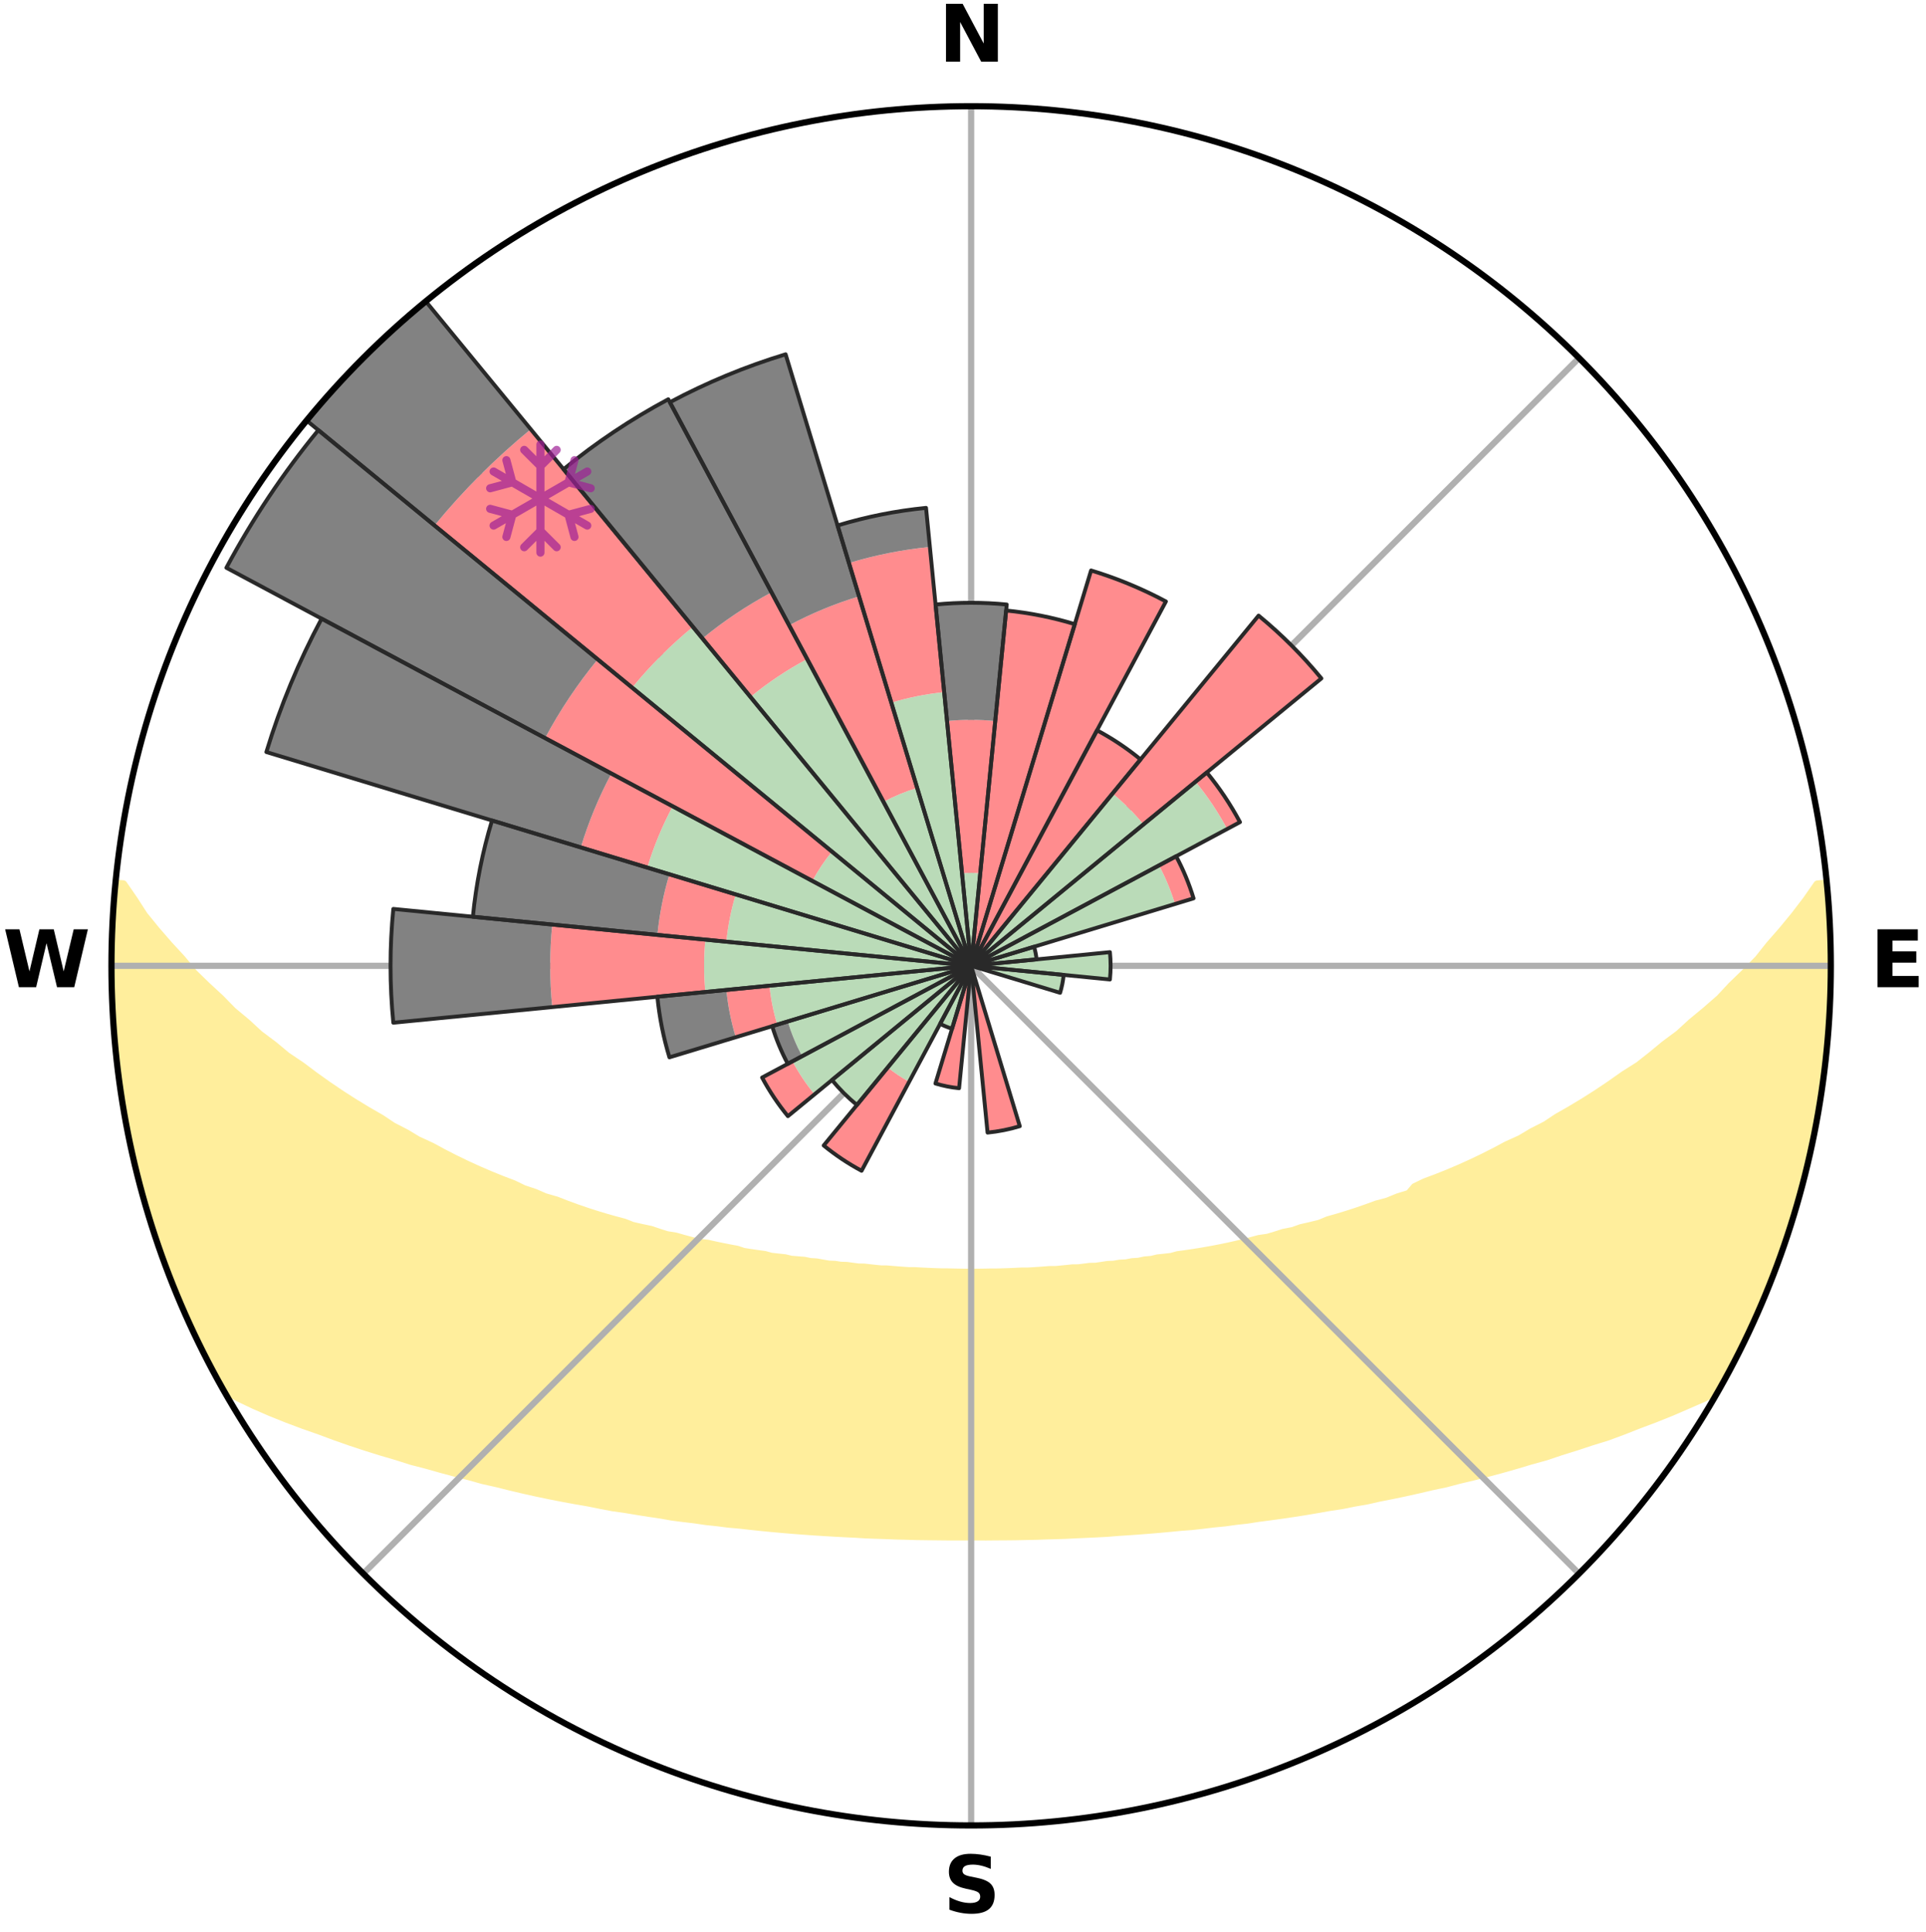 <?xml version="1.0" encoding="utf-8" standalone="no"?>
<!DOCTYPE svg PUBLIC "-//W3C//DTD SVG 1.1//EN"
  "http://www.w3.org/Graphics/SVG/1.1/DTD/svg11.dtd">
<svg xmlns:xlink="http://www.w3.org/1999/xlink" width="248.41pt" height="249.158pt" viewBox="0 0 248.41 249.158" xmlns="http://www.w3.org/2000/svg" version="1.1">
 <title>Ski Rose for 白山セイモアスキー場, Hakusan Senjo Onsen Seymour Ski Area</title>
 <defs>
  <style type="text/css">*{stroke-linejoin: round; stroke-linecap: butt}</style>
 </defs>
 <g id="figure_1">
  <g id="patch_1">
   <path d="M 0 249.158 
L 248.41 249.158 
L 248.41 0 
L 0 0 
z
" style="fill: #ffffff"/>
  </g>
  <g id="axes_1">
   <g id="patch_2">
    <path d="M 236.135 124.579 
C 236.135 110.018 233.267 95.599 227.695 82.147 
C 222.122 68.695 213.955 56.471 203.659 46.175 
C 193.363 35.879 181.139 27.711 167.687 22.139 
C 154.235 16.567 139.815 13.699 125.255 13.699 
C 110.694 13.699 96.275 16.567 82.823 22.139 
C 69.371 27.711 57.147 35.879 46.851 46.175 
C 36.555 56.471 28.387 68.695 22.815 82.147 
C 17.243 95.599 14.375 110.018 14.375 124.579 
C 14.375 139.14 17.243 153.559 22.815 167.011 
C 28.387 180.463 36.555 192.687 46.851 202.983 
C 57.147 213.279 69.371 221.447 82.823 227.019 
C 96.275 232.591 110.694 235.459 125.255 235.459 
C 139.815 235.459 154.235 232.591 167.687 227.019 
C 181.139 221.447 193.363 213.279 203.659 202.983 
C 213.955 192.687 222.122 180.463 227.695 167.011 
C 233.267 153.559 236.135 139.14 236.135 124.579 
M 125.255 124.579 
C 125.255 124.579 125.255 124.579 125.255 124.579 
C 125.255 124.579 125.255 124.579 125.255 124.579 
C 125.255 124.579 125.255 124.579 125.255 124.579 
C 125.255 124.579 125.255 124.579 125.255 124.579 
C 125.255 124.579 125.255 124.579 125.255 124.579 
C 125.255 124.579 125.255 124.579 125.255 124.579 
C 125.255 124.579 125.255 124.579 125.255 124.579 
C 125.255 124.579 125.255 124.579 125.255 124.579 
C 125.255 124.579 125.255 124.579 125.255 124.579 
C 125.255 124.579 125.255 124.579 125.255 124.579 
C 125.255 124.579 125.255 124.579 125.255 124.579 
C 125.255 124.579 125.255 124.579 125.255 124.579 
C 125.255 124.579 125.255 124.579 125.255 124.579 
C 125.255 124.579 125.255 124.579 125.255 124.579 
C 125.255 124.579 125.255 124.579 125.255 124.579 
C 125.255 124.579 125.255 124.579 125.255 124.579 
z
" style="fill: #ffffff"/>
   </g>
   <g id="PolyCollection_1">
    <defs>
     <path id="m5cb5dcb891" d="M 235.554 -135.2 
L 234.397 -135.088 
L 232.981 -133.057 
L 231.465 -131.075 
L 229.88 -129.147 
L 228.242 -127.276 
L 226.805 -125.465 
L 225.086 -123.708 
L 223.334 -122.011 
L 221.797 -120.364 
L 219.986 -118.785 
L 218.151 -117.268 
L 216.539 -115.789 
L 214.661 -114.393 
L 213.009 -113.026 
L 211.34 -111.714 
L 209.415 -110.496 
L 207.718 -109.295 
L 206.01 -108.149 
L 204.293 -107.057 
L 202.568 -106.018 
L 200.838 -105.032 
L 199.333 -104.035 
L 197.594 -103.151 
L 196.08 -102.248 
L 194.34 -101.463 
L 192.824 -100.652 
L 191.306 -99.883 
L 189.79 -99.158 
L 188.276 -98.475 
L 186.766 -97.833 
L 185.262 -97.232 
L 183.764 -96.672 
L 182.472 -96.052 
L 181.73 -95.18 
L 180.249 -94.72 
L 178.966 -94.191 
L 177.505 -93.801 
L 176.238 -93.337 
L 174.978 -92.902 
L 173.726 -92.496 
L 172.484 -92.119 
L 171.252 -91.77 
L 170.19 -91.329 
L 168.976 -91.03 
L 167.775 -90.757 
L 166.734 -90.386 
L 165.556 -90.159 
L 164.53 -89.831 
L 163.511 -89.524 
L 162.369 -89.359 
L 161.369 -89.09 
L 160.377 -88.839 
L 159.393 -88.605 
L 158.418 -88.388 
L 157.452 -88.186 
L 156.496 -88 
L 155.55 -87.829 
L 154.613 -87.671 
L 153.687 -87.526 
L 152.771 -87.393 
L 151.866 -87.271 
L 151.051 -87.046 
L 150.163 -86.946 
L 149.287 -86.856 
L 148.489 -86.665 
L 147.63 -86.593 
L 146.842 -86.423 
L 146.002 -86.368 
L 145.225 -86.217 
L 144.403 -86.175 
L 143.637 -86.041 
L 142.832 -86.01 
L 142.076 -85.892 
L 141.325 -85.783 
L 140.544 -85.765 
L 139.803 -85.669 
L 139.065 -85.58 
L 138.306 -85.573 
L 137.578 -85.495 
L 136.853 -85.424 
L 136.132 -85.358 
L 135.398 -85.359 
L 134.684 -85.302 
L 133.974 -85.251 
L 133.266 -85.205 
L 132.56 -85.164 
L 131.85 -85.168 
L 131.15 -85.133 
L 130.452 -85.102 
L 129.756 -85.076 
L 129.061 -85.054 
L 128.367 -85.036 
L 127.673 -85.037 
L 126.982 -85.024 
L 126.291 -85.014 
L 125.6 -85.009 
L 124.91 -85.009 
L 124.219 -85.015 
L 123.528 -85.026 
L 122.837 -85.04 
L 122.144 -85.058 
L 121.449 -85.059 
L 120.755 -85.081 
L 120.058 -85.108 
L 119.361 -85.139 
L 118.661 -85.175 
L 117.959 -85.216 
L 117.246 -85.214 
L 116.538 -85.261 
L 115.828 -85.313 
L 115.115 -85.37 
L 114.399 -85.434 
L 113.66 -85.437 
L 112.936 -85.509 
L 112.208 -85.587 
L 111.477 -85.672 
L 110.713 -85.685 
L 109.972 -85.782 
L 109.228 -85.886 
L 108.441 -85.91 
L 107.686 -86.028 
L 106.882 -86.06 
L 106.117 -86.194 
L 105.347 -86.337 
L 104.519 -86.388 
L 103.739 -86.55 
L 102.892 -86.615 
L 102.035 -86.687 
L 101.237 -86.879 
L 100.362 -86.969 
L 99.475 -87.069 
L 98.66 -87.295 
L 97.756 -87.417 
L 96.842 -87.55 
L 95.916 -87.695 
L 95.08 -87.974 
L 94.139 -88.147 
L 93.188 -88.334 
L 92.228 -88.536 
L 91.258 -88.754 
L 90.158 -88.865 
L 89.167 -89.116 
L 88.168 -89.385 
L 87.161 -89.673 
L 86.01 -89.858 
L 84.985 -90.185 
L 83.955 -90.534 
L 82.768 -90.783 
L 81.568 -91.057 
L 80.514 -91.473 
L 79.294 -91.796 
L 78.063 -92.145 
L 76.822 -92.522 
L 75.572 -92.928 
L 74.313 -93.362 
L 73.047 -93.826 
L 71.775 -94.322 
L 70.306 -94.745 
L 69.021 -95.305 
L 67.534 -95.8 
L 66.239 -96.43 
L 64.738 -97 
L 63.232 -97.611 
L 61.72 -98.262 
L 60.204 -98.955 
L 58.686 -99.69 
L 57.167 -100.468 
L 55.649 -101.289 
L 53.909 -102.084 
L 52.394 -102.997 
L 50.655 -103.891 
L 49.15 -104.897 
L 47.419 -105.892 
L 45.694 -106.941 
L 43.977 -108.043 
L 42.27 -109.199 
L 40.575 -110.408 
L 38.892 -111.672 
L 36.983 -112.958 
L 35.332 -114.334 
L 33.456 -115.74 
L 31.846 -117.228 
L 30.013 -118.754 
L 28.451 -120.353 
L 26.671 -121.998 
L 24.922 -123.703 
L 23.452 -125.467 
L 21.776 -127.289 
L 20.145 -129.168 
L 18.57 -131.104 
L 17.3 -133.075 
L 15.899 -135.109 
L 15.052 -135.19 
L 15.052 -135.19 
L 14.737 -133.277 
L 14.662 -131.343 
L 14.62 -129.409 
L 14.432 -127.481 
L 14.426 -125.546 
L 14.481 -123.612 
L 14.569 -121.681 
L 14.503 -119.744 
L 14.628 -117.813 
L 14.808 -115.887 
L 15.017 -113.964 
L 15.256 -112.046 
L 15.334 -110.108 
L 15.629 -108.195 
L 15.953 -106.288 
L 16.305 -104.386 
L 16.686 -102.491 
L 17.096 -100.601 
L 17.534 -98.718 
L 17.998 -96.84 
L 18.49 -94.97 
L 19.004 -93.106 
L 19.552 -91.251 
L 20.12 -89.401 
L 20.738 -87.568 
L 21.534 -85.799 
L 22.186 -83.979 
L 22.873 -82.171 
L 23.595 -80.376 
L 24.364 -78.6 
L 25.327 -76.916 
L 26.173 -75.179 
L 26.909 -73.384 
L 27.814 -71.673 
L 28.76 -69.985 
L 30.703 -68.883 
L 32.766 -67.902 
L 34.86 -66.991 
L 36.969 -66.144 
L 39.078 -65.351 
L 41.185 -64.613 
L 43.202 -63.863 
L 45.211 -63.159 
L 47.209 -62.499 
L 49.195 -61.88 
L 51.167 -61.302 
L 53.052 -60.699 
L 54.994 -60.197 
L 56.855 -59.67 
L 58.698 -59.174 
L 60.53 -58.714 
L 62.285 -58.222 
L 64.082 -57.821 
L 65.81 -57.388 
L 67.523 -56.984 
L 69.222 -56.606 
L 70.907 -56.254 
L 72.576 -55.927 
L 74.23 -55.623 
L 75.868 -55.341 
L 77.451 -55.023 
L 79.018 -54.723 
L 80.611 -54.502 
L 82.154 -54.245 
L 83.681 -54.001 
L 85.198 -53.779 
L 86.672 -53.519 
L 88.163 -53.326 
L 89.642 -53.151 
L 91.084 -52.939 
L 92.537 -52.787 
L 93.959 -52.603 
L 95.39 -52.479 
L 96.791 -52.321 
L 98.184 -52.174 
L 99.567 -52.039 
L 100.942 -51.915 
L 102.308 -51.801 
L 103.666 -51.697 
L 105.017 -51.602 
L 106.359 -51.516 
L 107.695 -51.438 
L 109.024 -51.367 
L 110.347 -51.303 
L 111.659 -51.221 
L 112.971 -51.172 
L 114.278 -51.129 
L 115.578 -51.077 
L 116.877 -51.046 
L 118.171 -51.006 
L 119.463 -50.988 
L 120.753 -50.974 
L 122.041 -50.96 
L 123.327 -50.957 
L 124.612 -50.955 
L 125.897 -50.956 
L 127.183 -50.953 
L 128.469 -50.964 
L 129.757 -50.972 
L 131.047 -50.985 
L 132.338 -51.013 
L 133.634 -51.038 
L 134.93 -51.086 
L 136.233 -51.122 
L 137.54 -51.165 
L 138.849 -51.234 
L 140.166 -51.29 
L 141.489 -51.353 
L 142.818 -51.423 
L 144.146 -51.533 
L 145.488 -51.621 
L 146.838 -51.716 
L 148.195 -51.821 
L 149.561 -51.936 
L 150.935 -52.061 
L 152.317 -52.197 
L 153.726 -52.3 
L 155.128 -52.458 
L 156.54 -52.629 
L 157.981 -52.768 
L 159.413 -52.966 
L 160.88 -53.127 
L 162.332 -53.355 
L 163.821 -53.548 
L 165.326 -53.754 
L 166.841 -53.979 
L 168.372 -54.218 
L 169.914 -54.479 
L 171.47 -54.756 
L 173.078 -54.996 
L 174.659 -55.316 
L 176.298 -55.598 
L 177.907 -55.961 
L 179.575 -56.289 
L 181.259 -56.641 
L 182.957 -57.019 
L 184.669 -57.423 
L 186.451 -57.795 
L 188.192 -58.257 
L 190.008 -58.686 
L 191.838 -59.148 
L 193.685 -59.642 
L 195.544 -60.171 
L 197.418 -60.734 
L 199.376 -61.274 
L 201.274 -61.914 
L 203.259 -62.532 
L 205.256 -63.192 
L 207.344 -63.836 
L 209.362 -64.586 
L 211.385 -65.383 
L 213.494 -66.175 
L 215.602 -67.021 
L 217.697 -67.931 
L 219.842 -68.863 
L 221.754 -69.983 
L 222.693 -71.674 
L 223.584 -73.392 
L 224.464 -75.115 
L 225.327 -76.847 
L 226.117 -78.614 
L 226.889 -80.387 
L 227.673 -82.156 
L 228.379 -83.957 
L 229.039 -85.776 
L 229.763 -87.571 
L 230.228 -89.456 
L 230.824 -91.293 
L 231.565 -93.088 
L 232.069 -94.957 
L 232.495 -96.845 
L 233.053 -98.699 
L 233.445 -100.594 
L 233.901 -102.475 
L 234.215 -104.384 
L 234.571 -106.286 
L 234.872 -108.197 
L 235.068 -110.122 
L 235.356 -112.035 
L 235.603 -113.954 
L 235.724 -115.885 
L 235.889 -117.812 
L 236.016 -119.743 
L 235.991 -121.679 
L 236.046 -123.612 
L 236.065 -125.546 
L 236.048 -127.48 
L 235.997 -129.414 
L 235.913 -131.347 
L 235.702 -133.271 
L 235.554 -135.2 
z
" style="stroke: #ffee9c"/>
    </defs>
    <g clip-path="url(#p87da0e3f8b)">
     <use xlink:href="#m5cb5dcb891" x="0" y="249.158" style="fill: #ffee9c; stroke: #ffee9c"/>
    </g>
   </g>
   <g id="matplotlib.axis_1">
    <g id="xtick_1">
     <g id="line2d_1">
      <path d="M 125.255 124.579 
L 125.255 13.699 
" clip-path="url(#p87da0e3f8b)" style="fill: none; stroke: #b0b0b0; stroke-width: 0.8; stroke-linecap: square"/>
     </g>
     <g id="text_1">
      <!-- N -->
      <g transform="translate(121.07 7.958) scale(0.1 -0.1)">
       <defs>
        <path id="DejaVuSans-Bold-4e" d="M 588 4666 
L 1931 4666 
L 3628 1466 
L 3628 4666 
L 4769 4666 
L 4769 0 
L 3425 0 
L 1728 3200 
L 1728 0 
L 588 0 
L 588 4666 
z
" transform="scale(0.016)"/>
       </defs>
       <use xlink:href="#DejaVuSans-Bold-4e"/>
      </g>
     </g>
    </g>
    <g id="xtick_2">
     <g id="line2d_2">
      <path d="M 125.255 124.579 
L 203.659 46.175 
" clip-path="url(#p87da0e3f8b)" style="fill: none; stroke: #b0b0b0; stroke-width: 0.8; stroke-linecap: square"/>
     </g>
    </g>
    <g id="xtick_3">
     <g id="line2d_3">
      <path d="M 125.255 124.579 
L 236.135 124.579 
" clip-path="url(#p87da0e3f8b)" style="fill: none; stroke: #b0b0b0; stroke-width: 0.8; stroke-linecap: square"/>
     </g>
     <g id="text_2">
      <!-- E -->
      <g transform="translate(241.219 127.338) scale(0.1 -0.1)">
       <defs>
        <path id="DejaVuSans-Bold-45" d="M 588 4666 
L 3834 4666 
L 3834 3756 
L 1791 3756 
L 1791 2888 
L 3713 2888 
L 3713 1978 
L 1791 1978 
L 1791 909 
L 3903 909 
L 3903 0 
L 588 0 
L 588 4666 
z
" transform="scale(0.016)"/>
       </defs>
       <use xlink:href="#DejaVuSans-Bold-45"/>
      </g>
     </g>
    </g>
    <g id="xtick_4">
     <g id="line2d_4">
      <path d="M 125.255 124.579 
L 203.659 202.983 
" clip-path="url(#p87da0e3f8b)" style="fill: none; stroke: #b0b0b0; stroke-width: 0.8; stroke-linecap: square"/>
     </g>
    </g>
    <g id="xtick_5">
     <g id="line2d_5">
      <path d="M 125.255 124.579 
L 125.255 235.459 
" clip-path="url(#p87da0e3f8b)" style="fill: none; stroke: #b0b0b0; stroke-width: 0.8; stroke-linecap: square"/>
     </g>
     <g id="text_3">
      <!-- S -->
      <g transform="translate(121.654 246.718) scale(0.1 -0.1)">
       <defs>
        <path id="DejaVuSans-Bold-53" d="M 3834 4519 
L 3834 3531 
Q 3450 3703 3084 3790 
Q 2719 3878 2394 3878 
Q 1963 3878 1756 3759 
Q 1550 3641 1550 3391 
Q 1550 3203 1689 3098 
Q 1828 2994 2194 2919 
L 2706 2816 
Q 3484 2659 3812 2340 
Q 4141 2022 4141 1434 
Q 4141 663 3683 286 
Q 3225 -91 2284 -91 
Q 1841 -91 1394 -6 
Q 947 78 500 244 
L 500 1259 
Q 947 1022 1364 901 
Q 1781 781 2169 781 
Q 2563 781 2772 912 
Q 2981 1044 2981 1288 
Q 2981 1506 2839 1625 
Q 2697 1744 2272 1838 
L 1806 1941 
Q 1106 2091 782 2419 
Q 459 2747 459 3303 
Q 459 4000 909 4375 
Q 1359 4750 2203 4750 
Q 2588 4750 2994 4692 
Q 3400 4634 3834 4519 
z
" transform="scale(0.016)"/>
       </defs>
       <use xlink:href="#DejaVuSans-Bold-53"/>
      </g>
     </g>
    </g>
    <g id="xtick_6">
     <g id="line2d_6">
      <path d="M 125.255 124.579 
L 46.851 202.983 
" clip-path="url(#p87da0e3f8b)" style="fill: none; stroke: #b0b0b0; stroke-width: 0.8; stroke-linecap: square"/>
     </g>
    </g>
    <g id="xtick_7">
     <g id="line2d_7">
      <path d="M 125.255 124.579 
L 14.375 124.579 
" clip-path="url(#p87da0e3f8b)" style="fill: none; stroke: #b0b0b0; stroke-width: 0.8; stroke-linecap: square"/>
     </g>
     <g id="text_4">
      <!-- W -->
      <g transform="translate(0.36 127.338) scale(0.1 -0.1)">
       <defs>
        <path id="DejaVuSans-Bold-57" d="M 191 4666 
L 1344 4666 
L 2150 1275 
L 2950 4666 
L 4109 4666 
L 4909 1275 
L 5716 4666 
L 6859 4666 
L 5759 0 
L 4372 0 
L 3525 3547 
L 2688 0 
L 1300 0 
L 191 4666 
z
" transform="scale(0.016)"/>
       </defs>
       <use xlink:href="#DejaVuSans-Bold-57"/>
      </g>
     </g>
    </g>
    <g id="xtick_8">
     <g id="line2d_8">
      <path d="M 125.255 124.579 
L 46.851 46.175 
" clip-path="url(#p87da0e3f8b)" style="fill: none; stroke: #b0b0b0; stroke-width: 0.8; stroke-linecap: square"/>
     </g>
    </g>
   </g>
   <g id="matplotlib.axis_2"/>
   <g id="patch_3">
    <path d="M 125.255 124.579 
C 125.255 124.579 125.255 124.579 125.255 124.579 
C 125.255 124.579 125.255 124.579 125.255 124.579 
L 125.255 124.579 
C 125.255 124.579 125.255 124.579 125.255 124.579 
C 125.255 124.579 125.255 124.579 125.255 124.579 
z
" clip-path="url(#p87da0e3f8b)" style="fill: #d9d9d9"/>
   </g>
   <g id="patch_4">
    <path d="M 125.255 124.579 
C 125.255 124.579 125.255 124.579 125.255 124.579 
C 125.255 124.579 125.255 124.579 125.255 124.579 
L 125.255 124.579 
C 125.255 124.579 125.255 124.579 125.255 124.579 
C 125.255 124.579 125.255 124.579 125.255 124.579 
z
" clip-path="url(#p87da0e3f8b)" style="fill: #d9d9d9"/>
   </g>
   <g id="patch_5">
    <path d="M 125.255 124.579 
C 125.255 124.579 125.255 124.579 125.255 124.579 
C 125.255 124.579 125.255 124.579 125.255 124.579 
L 125.255 124.579 
C 125.255 124.579 125.255 124.579 125.255 124.579 
C 125.255 124.579 125.255 124.579 125.255 124.579 
z
" clip-path="url(#p87da0e3f8b)" style="fill: #d9d9d9"/>
   </g>
   <g id="patch_6">
    <path d="M 125.255 124.579 
C 125.255 124.579 125.255 124.579 125.255 124.579 
C 125.255 124.579 125.255 124.579 125.255 124.579 
L 125.255 124.579 
C 125.255 124.579 125.255 124.579 125.255 124.579 
C 125.255 124.579 125.255 124.579 125.255 124.579 
z
" clip-path="url(#p87da0e3f8b)" style="fill: #d9d9d9"/>
   </g>
   <g id="patch_7">
    <path d="M 125.255 124.579 
C 125.255 124.579 125.255 124.579 125.255 124.579 
C 125.255 124.579 125.255 124.579 125.255 124.579 
L 125.255 124.579 
C 125.255 124.579 125.255 124.579 125.255 124.579 
C 125.255 124.579 125.255 124.579 125.255 124.579 
z
" clip-path="url(#p87da0e3f8b)" style="fill: #d9d9d9"/>
   </g>
   <g id="patch_8">
    <path d="M 125.255 124.579 
C 125.255 124.579 125.255 124.579 125.255 124.579 
C 125.255 124.579 125.255 124.579 125.255 124.579 
L 125.255 124.579 
C 125.255 124.579 125.255 124.579 125.255 124.579 
C 125.255 124.579 125.255 124.579 125.255 124.579 
z
" clip-path="url(#p87da0e3f8b)" style="fill: #d9d9d9"/>
   </g>
   <g id="patch_9">
    <path d="M 125.255 124.579 
C 125.255 124.579 125.255 124.579 125.255 124.579 
C 125.255 124.579 125.255 124.579 125.255 124.579 
L 125.255 124.579 
C 125.255 124.579 125.255 124.579 125.255 124.579 
C 125.255 124.579 125.255 124.579 125.255 124.579 
z
" clip-path="url(#p87da0e3f8b)" style="fill: #d9d9d9"/>
   </g>
   <g id="patch_10">
    <path d="M 125.255 124.579 
C 125.255 124.579 125.255 124.579 125.255 124.579 
C 125.255 124.579 125.255 124.579 125.255 124.579 
L 125.255 124.579 
C 125.255 124.579 125.255 124.579 125.255 124.579 
C 125.255 124.579 125.255 124.579 125.255 124.579 
z
" clip-path="url(#p87da0e3f8b)" style="fill: #d9d9d9"/>
   </g>
   <g id="patch_11">
    <path d="M 125.255 124.579 
C 125.255 124.579 125.255 124.579 125.255 124.579 
C 125.255 124.579 125.255 124.579 125.255 124.579 
L 125.255 124.579 
C 125.255 124.579 125.255 124.579 125.255 124.579 
C 125.255 124.579 125.255 124.579 125.255 124.579 
z
" clip-path="url(#p87da0e3f8b)" style="fill: #d9d9d9"/>
   </g>
   <g id="patch_12">
    <path d="M 125.255 124.579 
C 125.255 124.579 125.255 124.579 125.255 124.579 
C 125.255 124.579 125.255 124.579 125.255 124.579 
L 125.255 124.579 
C 125.255 124.579 125.255 124.579 125.255 124.579 
C 125.255 124.579 125.255 124.579 125.255 124.579 
z
" clip-path="url(#p87da0e3f8b)" style="fill: #d9d9d9"/>
   </g>
   <g id="patch_13">
    <path d="M 125.255 124.579 
C 125.255 124.579 125.255 124.579 125.255 124.579 
C 125.255 124.579 125.255 124.579 125.255 124.579 
L 125.255 124.579 
C 125.255 124.579 125.255 124.579 125.255 124.579 
C 125.255 124.579 125.255 124.579 125.255 124.579 
z
" clip-path="url(#p87da0e3f8b)" style="fill: #d9d9d9"/>
   </g>
   <g id="patch_14">
    <path d="M 125.255 124.579 
C 125.255 124.579 125.255 124.579 125.255 124.579 
C 125.255 124.579 125.255 124.579 125.255 124.579 
L 125.255 124.579 
C 125.255 124.579 125.255 124.579 125.255 124.579 
C 125.255 124.579 125.255 124.579 125.255 124.579 
z
" clip-path="url(#p87da0e3f8b)" style="fill: #d9d9d9"/>
   </g>
   <g id="patch_15">
    <path d="M 125.255 124.579 
C 125.255 124.579 125.255 124.579 125.255 124.579 
C 125.255 124.579 125.255 124.579 125.255 124.579 
L 125.255 124.579 
C 125.255 124.579 125.255 124.579 125.255 124.579 
C 125.255 124.579 125.255 124.579 125.255 124.579 
z
" clip-path="url(#p87da0e3f8b)" style="fill: #d9d9d9"/>
   </g>
   <g id="patch_16">
    <path d="M 125.255 124.579 
C 125.255 124.579 125.255 124.579 125.255 124.579 
C 125.255 124.579 125.255 124.579 125.255 124.579 
L 125.255 124.579 
C 125.255 124.579 125.255 124.579 125.255 124.579 
C 125.255 124.579 125.255 124.579 125.255 124.579 
z
" clip-path="url(#p87da0e3f8b)" style="fill: #d9d9d9"/>
   </g>
   <g id="patch_17">
    <path d="M 125.255 124.579 
C 125.255 124.579 125.255 124.579 125.255 124.579 
C 125.255 124.579 125.255 124.579 125.255 124.579 
L 125.255 124.579 
C 125.255 124.579 125.255 124.579 125.255 124.579 
C 125.255 124.579 125.255 124.579 125.255 124.579 
z
" clip-path="url(#p87da0e3f8b)" style="fill: #d9d9d9"/>
   </g>
   <g id="patch_18">
    <path d="M 125.255 124.579 
C 125.255 124.579 125.255 124.579 125.255 124.579 
C 125.255 124.579 125.255 124.579 125.255 124.579 
L 125.255 124.579 
C 125.255 124.579 125.255 124.579 125.255 124.579 
C 125.255 124.579 125.255 124.579 125.255 124.579 
z
" clip-path="url(#p87da0e3f8b)" style="fill: #d9d9d9"/>
   </g>
   <g id="patch_19">
    <path d="M 125.255 124.579 
C 125.255 124.579 125.255 124.579 125.255 124.579 
C 125.255 124.579 125.255 124.579 125.255 124.579 
L 125.255 124.579 
C 125.255 124.579 125.255 124.579 125.255 124.579 
C 125.255 124.579 125.255 124.579 125.255 124.579 
z
" clip-path="url(#p87da0e3f8b)" style="fill: #d9d9d9"/>
   </g>
   <g id="patch_20">
    <path d="M 125.255 124.579 
C 125.255 124.579 125.255 124.579 125.255 124.579 
C 125.255 124.579 125.255 124.579 125.255 124.579 
L 125.255 124.579 
C 125.255 124.579 125.255 124.579 125.255 124.579 
C 125.255 124.579 125.255 124.579 125.255 124.579 
z
" clip-path="url(#p87da0e3f8b)" style="fill: #d9d9d9"/>
   </g>
   <g id="patch_21">
    <path d="M 125.255 124.579 
C 125.255 124.579 125.255 124.579 125.255 124.579 
C 125.255 124.579 125.255 124.579 125.255 124.579 
L 125.255 124.579 
C 125.255 124.579 125.255 124.579 125.255 124.579 
C 125.255 124.579 125.255 124.579 125.255 124.579 
z
" clip-path="url(#p87da0e3f8b)" style="fill: #d9d9d9"/>
   </g>
   <g id="patch_22">
    <path d="M 125.255 124.579 
C 125.255 124.579 125.255 124.579 125.255 124.579 
C 125.255 124.579 125.255 124.579 125.255 124.579 
L 125.255 124.579 
C 125.255 124.579 125.255 124.579 125.255 124.579 
C 125.255 124.579 125.255 124.579 125.255 124.579 
z
" clip-path="url(#p87da0e3f8b)" style="fill: #d9d9d9"/>
   </g>
   <g id="patch_23">
    <path d="M 125.255 124.579 
C 125.255 124.579 125.255 124.579 125.255 124.579 
C 125.255 124.579 125.255 124.579 125.255 124.579 
L 125.255 124.579 
C 125.255 124.579 125.255 124.579 125.255 124.579 
C 125.255 124.579 125.255 124.579 125.255 124.579 
z
" clip-path="url(#p87da0e3f8b)" style="fill: #d9d9d9"/>
   </g>
   <g id="patch_24">
    <path d="M 125.255 124.579 
C 125.255 124.579 125.255 124.579 125.255 124.579 
C 125.255 124.579 125.255 124.579 125.255 124.579 
L 125.255 124.579 
C 125.255 124.579 125.255 124.579 125.255 124.579 
C 125.255 124.579 125.255 124.579 125.255 124.579 
z
" clip-path="url(#p87da0e3f8b)" style="fill: #d9d9d9"/>
   </g>
   <g id="patch_25">
    <path d="M 125.255 124.579 
C 125.255 124.579 125.255 124.579 125.255 124.579 
C 125.255 124.579 125.255 124.579 125.255 124.579 
L 125.255 124.579 
C 125.255 124.579 125.255 124.579 125.255 124.579 
C 125.255 124.579 125.255 124.579 125.255 124.579 
z
" clip-path="url(#p87da0e3f8b)" style="fill: #d9d9d9"/>
   </g>
   <g id="patch_26">
    <path d="M 125.255 124.579 
C 125.255 124.579 125.255 124.579 125.255 124.579 
C 125.255 124.579 125.255 124.579 125.255 124.579 
L 125.255 124.579 
C 125.255 124.579 125.255 124.579 125.255 124.579 
C 125.255 124.579 125.255 124.579 125.255 124.579 
z
" clip-path="url(#p87da0e3f8b)" style="fill: #d9d9d9"/>
   </g>
   <g id="patch_27">
    <path d="M 125.255 124.579 
C 125.255 124.579 125.255 124.579 125.255 124.579 
C 125.255 124.579 125.255 124.579 125.255 124.579 
L 125.255 124.579 
C 125.255 124.579 125.255 124.579 125.255 124.579 
C 125.255 124.579 125.255 124.579 125.255 124.579 
z
" clip-path="url(#p87da0e3f8b)" style="fill: #d9d9d9"/>
   </g>
   <g id="patch_28">
    <path d="M 125.255 124.579 
C 125.255 124.579 125.255 124.579 125.255 124.579 
C 125.255 124.579 125.255 124.579 125.255 124.579 
L 125.255 124.579 
C 125.255 124.579 125.255 124.579 125.255 124.579 
C 125.255 124.579 125.255 124.579 125.255 124.579 
z
" clip-path="url(#p87da0e3f8b)" style="fill: #d9d9d9"/>
   </g>
   <g id="patch_29">
    <path d="M 125.255 124.579 
C 125.255 124.579 125.255 124.579 125.255 124.579 
C 125.255 124.579 125.255 124.579 125.255 124.579 
L 125.255 124.579 
C 125.255 124.579 125.255 124.579 125.255 124.579 
C 125.255 124.579 125.255 124.579 125.255 124.579 
z
" clip-path="url(#p87da0e3f8b)" style="fill: #d9d9d9"/>
   </g>
   <g id="patch_30">
    <path d="M 125.255 124.579 
C 125.255 124.579 125.255 124.579 125.255 124.579 
C 125.255 124.579 125.255 124.579 125.255 124.579 
L 125.255 124.579 
C 125.255 124.579 125.255 124.579 125.255 124.579 
C 125.255 124.579 125.255 124.579 125.255 124.579 
z
" clip-path="url(#p87da0e3f8b)" style="fill: #d9d9d9"/>
   </g>
   <g id="patch_31">
    <path d="M 125.255 124.579 
C 125.255 124.579 125.255 124.579 125.255 124.579 
C 125.255 124.579 125.255 124.579 125.255 124.579 
L 125.255 124.579 
C 125.255 124.579 125.255 124.579 125.255 124.579 
C 125.255 124.579 125.255 124.579 125.255 124.579 
z
" clip-path="url(#p87da0e3f8b)" style="fill: #d9d9d9"/>
   </g>
   <g id="patch_32">
    <path d="M 125.255 124.579 
C 125.255 124.579 125.255 124.579 125.255 124.579 
C 125.255 124.579 125.255 124.579 125.255 124.579 
L 125.255 124.579 
C 125.255 124.579 125.255 124.579 125.255 124.579 
C 125.255 124.579 125.255 124.579 125.255 124.579 
z
" clip-path="url(#p87da0e3f8b)" style="fill: #d9d9d9"/>
   </g>
   <g id="patch_33">
    <path d="M 125.255 124.579 
C 125.255 124.579 125.255 124.579 125.255 124.579 
C 125.255 124.579 125.255 124.579 125.255 124.579 
L 125.255 124.579 
C 125.255 124.579 125.255 124.579 125.255 124.579 
C 125.255 124.579 125.255 124.579 125.255 124.579 
z
" clip-path="url(#p87da0e3f8b)" style="fill: #d9d9d9"/>
   </g>
   <g id="patch_34">
    <path d="M 125.255 124.579 
C 125.255 124.579 125.255 124.579 125.255 124.579 
C 125.255 124.579 125.255 124.579 125.255 124.579 
L 125.255 124.579 
C 125.255 124.579 125.255 124.579 125.255 124.579 
C 125.255 124.579 125.255 124.579 125.255 124.579 
z
" clip-path="url(#p87da0e3f8b)" style="fill: #d9d9d9"/>
   </g>
   <g id="patch_35">
    <path d="M 125.255 124.579 
C 125.255 124.579 125.255 124.579 125.255 124.579 
C 125.255 124.579 125.255 124.579 125.255 124.579 
L 126.43 112.645 
C 126.04 112.607 125.647 112.588 125.255 112.588 
C 124.862 112.588 124.47 112.607 124.079 112.645 
z
" clip-path="url(#p87da0e3f8b)" style="fill: #badbb8"/>
   </g>
   <g id="patch_36">
    <path d="M 125.255 124.579 
C 125.255 124.579 125.255 124.579 125.255 124.579 
C 125.255 124.579 125.255 124.579 125.255 124.579 
L 125.255 124.579 
C 125.255 124.579 125.255 124.579 125.255 124.579 
C 125.255 124.579 125.255 124.579 125.255 124.579 
z
" clip-path="url(#p87da0e3f8b)" style="fill: #badbb8"/>
   </g>
   <g id="patch_37">
    <path d="M 125.255 124.579 
C 125.255 124.579 125.255 124.579 125.255 124.579 
C 125.255 124.579 125.255 124.579 125.255 124.579 
L 125.255 124.579 
C 125.255 124.579 125.255 124.579 125.255 124.579 
C 125.255 124.579 125.255 124.579 125.255 124.579 
z
" clip-path="url(#p87da0e3f8b)" style="fill: #badbb8"/>
   </g>
   <g id="patch_38">
    <path d="M 125.255 124.579 
C 125.255 124.579 125.255 124.579 125.255 124.579 
C 125.255 124.579 125.255 124.579 125.255 124.579 
L 125.255 124.579 
C 125.255 124.579 125.255 124.579 125.255 124.579 
C 125.255 124.579 125.255 124.579 125.255 124.579 
z
" clip-path="url(#p87da0e3f8b)" style="fill: #badbb8"/>
   </g>
   <g id="patch_39">
    <path d="M 125.255 124.579 
C 125.255 124.579 125.255 124.579 125.255 124.579 
C 125.255 124.579 125.255 124.579 125.255 124.579 
L 147.482 106.337 
C 146.885 105.61 146.253 104.912 145.587 104.247 
C 144.922 103.581 144.224 102.949 143.496 102.352 
z
" clip-path="url(#p87da0e3f8b)" style="fill: #badbb8"/>
   </g>
   <g id="patch_40">
    <path d="M 125.255 124.579 
C 125.255 124.579 125.255 124.579 125.255 124.579 
C 125.255 124.579 125.255 124.579 125.255 124.579 
L 158.277 106.928 
C 157.699 105.848 157.069 104.796 156.388 103.777 
C 155.707 102.758 154.976 101.773 154.199 100.825 
z
" clip-path="url(#p87da0e3f8b)" style="fill: #badbb8"/>
   </g>
   <g id="patch_41">
    <path d="M 125.255 124.579 
C 125.255 124.579 125.255 124.579 125.255 124.579 
C 125.255 124.579 125.255 124.579 125.255 124.579 
L 151.548 116.603 
C 151.286 115.743 150.983 114.895 150.639 114.065 
C 150.295 113.234 149.91 112.42 149.486 111.627 
z
" clip-path="url(#p87da0e3f8b)" style="fill: #badbb8"/>
   </g>
   <g id="patch_42">
    <path d="M 125.255 124.579 
C 125.255 124.579 125.255 124.579 125.255 124.579 
C 125.255 124.579 125.255 124.579 125.255 124.579 
L 133.693 123.748 
C 133.666 123.472 133.625 123.197 133.571 122.925 
C 133.517 122.653 133.45 122.383 133.369 122.118 
z
" clip-path="url(#p87da0e3f8b)" style="fill: #badbb8"/>
   </g>
   <g id="patch_43">
    <path d="M 125.255 124.579 
C 125.255 124.579 125.255 124.579 125.255 124.579 
C 125.255 124.579 125.255 124.579 125.255 124.579 
L 143.155 126.342 
C 143.213 125.756 143.242 125.168 143.242 124.579 
C 143.242 123.99 143.213 123.402 143.155 122.816 
z
" clip-path="url(#p87da0e3f8b)" style="fill: #badbb8"/>
   </g>
   <g id="patch_44">
    <path d="M 125.255 124.579 
C 125.255 124.579 125.255 124.579 125.255 124.579 
C 125.255 124.579 125.255 124.579 125.255 124.579 
L 136.73 128.06 
C 136.844 127.684 136.939 127.303 137.016 126.918 
C 137.092 126.534 137.15 126.145 137.189 125.754 
z
" clip-path="url(#p87da0e3f8b)" style="fill: #badbb8"/>
   </g>
   <g id="patch_45">
    <path d="M 125.255 124.579 
C 125.255 124.579 125.255 124.579 125.255 124.579 
C 125.255 124.579 125.255 124.579 125.255 124.579 
L 125.255 124.579 
C 125.255 124.579 125.255 124.579 125.255 124.579 
C 125.255 124.579 125.255 124.579 125.255 124.579 
z
" clip-path="url(#p87da0e3f8b)" style="fill: #badbb8"/>
   </g>
   <g id="patch_46">
    <path d="M 125.255 124.579 
C 125.255 124.579 125.255 124.579 125.255 124.579 
C 125.255 124.579 125.255 124.579 125.255 124.579 
L 125.255 124.579 
C 125.255 124.579 125.255 124.579 125.255 124.579 
C 125.255 124.579 125.255 124.579 125.255 124.579 
z
" clip-path="url(#p87da0e3f8b)" style="fill: #badbb8"/>
   </g>
   <g id="patch_47">
    <path d="M 125.255 124.579 
C 125.255 124.579 125.255 124.579 125.255 124.579 
C 125.255 124.579 125.255 124.579 125.255 124.579 
L 125.255 124.579 
C 125.255 124.579 125.255 124.579 125.255 124.579 
C 125.255 124.579 125.255 124.579 125.255 124.579 
z
" clip-path="url(#p87da0e3f8b)" style="fill: #badbb8"/>
   </g>
   <g id="patch_48">
    <path d="M 125.255 124.579 
C 125.255 124.579 125.255 124.579 125.255 124.579 
C 125.255 124.579 125.255 124.579 125.255 124.579 
L 125.255 124.579 
C 125.255 124.579 125.255 124.579 125.255 124.579 
C 125.255 124.579 125.255 124.579 125.255 124.579 
z
" clip-path="url(#p87da0e3f8b)" style="fill: #badbb8"/>
   </g>
   <g id="patch_49">
    <path d="M 125.255 124.579 
C 125.255 124.579 125.255 124.579 125.255 124.579 
C 125.255 124.579 125.255 124.579 125.255 124.579 
L 125.255 124.579 
C 125.255 124.579 125.255 124.579 125.255 124.579 
C 125.255 124.579 125.255 124.579 125.255 124.579 
z
" clip-path="url(#p87da0e3f8b)" style="fill: #badbb8"/>
   </g>
   <g id="patch_50">
    <path d="M 125.255 124.579 
C 125.255 124.579 125.255 124.579 125.255 124.579 
C 125.255 124.579 125.255 124.579 125.255 124.579 
L 125.255 124.579 
C 125.255 124.579 125.255 124.579 125.255 124.579 
C 125.255 124.579 125.255 124.579 125.255 124.579 
z
" clip-path="url(#p87da0e3f8b)" style="fill: #badbb8"/>
   </g>
   <g id="patch_51">
    <path d="M 125.255 124.579 
C 125.255 124.579 125.255 124.579 125.255 124.579 
C 125.255 124.579 125.255 124.579 125.255 124.579 
L 125.255 124.579 
C 125.255 124.579 125.255 124.579 125.255 124.579 
C 125.255 124.579 125.255 124.579 125.255 124.579 
z
" clip-path="url(#p87da0e3f8b)" style="fill: #badbb8"/>
   </g>
   <g id="patch_52">
    <path d="M 125.255 124.579 
C 125.255 124.579 125.255 124.579 125.255 124.579 
C 125.255 124.579 125.255 124.579 125.255 124.579 
L 125.255 124.579 
C 125.255 124.579 125.255 124.579 125.255 124.579 
C 125.255 124.579 125.255 124.579 125.255 124.579 
z
" clip-path="url(#p87da0e3f8b)" style="fill: #badbb8"/>
   </g>
   <g id="patch_53">
    <path d="M 125.255 124.579 
C 125.255 124.579 125.255 124.579 125.255 124.579 
C 125.255 124.579 125.255 124.579 125.255 124.579 
L 121.258 132.057 
C 121.503 132.188 121.754 132.307 122.01 132.413 
C 122.266 132.519 122.528 132.613 122.793 132.693 
z
" clip-path="url(#p87da0e3f8b)" style="fill: #badbb8"/>
   </g>
   <g id="patch_54">
    <path d="M 125.255 124.579 
C 125.255 124.579 125.255 124.579 125.255 124.579 
C 125.255 124.579 125.255 124.579 125.255 124.579 
L 114.497 137.688 
C 114.926 138.04 115.372 138.371 115.833 138.679 
C 116.295 138.988 116.771 139.273 117.261 139.535 
z
" clip-path="url(#p87da0e3f8b)" style="fill: #badbb8"/>
   </g>
   <g id="patch_55">
    <path d="M 125.255 124.579 
C 125.255 124.579 125.255 124.579 125.255 124.579 
C 125.255 124.579 125.255 124.579 125.255 124.579 
L 107.305 139.31 
C 107.787 139.898 108.297 140.462 108.835 140.999 
C 109.372 141.536 109.936 142.047 110.523 142.529 
z
" clip-path="url(#p87da0e3f8b)" style="fill: #badbb8"/>
   </g>
   <g id="patch_56">
    <path d="M 125.255 124.579 
C 125.255 124.579 125.255 124.579 125.255 124.579 
C 125.255 124.579 125.255 124.579 125.255 124.579 
L 102.206 136.899 
C 102.609 137.653 103.049 138.387 103.525 139.099 
C 104 139.81 104.51 140.497 105.052 141.159 
z
" clip-path="url(#p87da0e3f8b)" style="fill: #badbb8"/>
   </g>
   <g id="patch_57">
    <path d="M 125.255 124.579 
C 125.255 124.579 125.255 124.579 125.255 124.579 
C 125.255 124.579 125.255 124.579 125.255 124.579 
L 101.598 131.755 
C 101.833 132.529 102.106 133.292 102.416 134.039 
C 102.725 134.787 103.072 135.519 103.453 136.232 
z
" clip-path="url(#p87da0e3f8b)" style="fill: #badbb8"/>
   </g>
   <g id="patch_58">
    <path d="M 125.255 124.579 
C 125.255 124.579 125.255 124.579 125.255 124.579 
C 125.255 124.579 125.255 124.579 125.255 124.579 
L 99.246 127.141 
C 99.33 127.992 99.455 128.839 99.622 129.678 
C 99.789 130.517 99.997 131.347 100.246 132.166 
z
" clip-path="url(#p87da0e3f8b)" style="fill: #badbb8"/>
   </g>
   <g id="patch_59">
    <path d="M 125.255 124.579 
C 125.255 124.579 125.255 124.579 125.255 124.579 
C 125.255 124.579 125.255 124.579 125.255 124.579 
L 90.978 121.203 
C 90.867 122.325 90.812 123.452 90.812 124.579 
C 90.812 125.706 90.867 126.833 90.978 127.955 
z
" clip-path="url(#p87da0e3f8b)" style="fill: #badbb8"/>
   </g>
   <g id="patch_60">
    <path d="M 125.255 124.579 
C 125.255 124.579 125.255 124.579 125.255 124.579 
C 125.255 124.579 125.255 124.579 125.255 124.579 
L 94.895 115.369 
C 94.593 116.363 94.341 117.371 94.138 118.39 
C 93.936 119.408 93.783 120.436 93.681 121.469 
z
" clip-path="url(#p87da0e3f8b)" style="fill: #badbb8"/>
   </g>
   <g id="patch_61">
    <path d="M 125.255 124.579 
C 125.255 124.579 125.255 124.579 125.255 124.579 
C 125.255 124.579 125.255 124.579 125.255 124.579 
L 86.76 104.003 
C 86.086 105.263 85.475 106.555 84.928 107.875 
C 84.381 109.195 83.9 110.541 83.485 111.908 
z
" clip-path="url(#p87da0e3f8b)" style="fill: #badbb8"/>
   </g>
   <g id="patch_62">
    <path d="M 125.255 124.579 
C 125.255 124.579 125.255 124.579 125.255 124.579 
C 125.255 124.579 125.255 124.579 125.255 124.579 
L 107.305 109.848 
C 106.822 110.435 106.369 111.046 105.947 111.678 
C 105.525 112.31 105.134 112.962 104.776 113.633 
z
" clip-path="url(#p87da0e3f8b)" style="fill: #badbb8"/>
   </g>
   <g id="patch_63">
    <path d="M 125.255 124.579 
C 125.255 124.579 125.255 124.579 125.255 124.579 
C 125.255 124.579 125.255 124.579 125.255 124.579 
L 89.371 80.855 
C 87.94 82.03 86.568 83.274 85.259 84.583 
C 83.949 85.892 82.705 87.264 81.531 88.696 
z
" clip-path="url(#p87da0e3f8b)" style="fill: #badbb8"/>
   </g>
   <g id="patch_64">
    <path d="M 125.255 124.579 
C 125.255 124.579 125.255 124.579 125.255 124.579 
C 125.255 124.579 125.255 124.579 125.255 124.579 
L 104.104 85.009 
C 102.809 85.702 101.549 86.457 100.328 87.273 
C 99.107 88.089 97.926 88.964 96.791 89.896 
z
" clip-path="url(#p87da0e3f8b)" style="fill: #badbb8"/>
   </g>
   <g id="patch_65">
    <path d="M 125.255 124.579 
C 125.255 124.579 125.255 124.579 125.255 124.579 
C 125.255 124.579 125.255 124.579 125.255 124.579 
L 118.293 101.629 
C 117.542 101.857 116.802 102.121 116.077 102.422 
C 115.352 102.722 114.642 103.058 113.949 103.428 
z
" clip-path="url(#p87da0e3f8b)" style="fill: #badbb8"/>
   </g>
   <g id="patch_66">
    <path d="M 125.255 124.579 
C 125.255 124.579 125.255 124.579 125.255 124.579 
C 125.255 124.579 125.255 124.579 125.255 124.579 
L 121.778 89.279 
C 120.623 89.393 119.473 89.563 118.335 89.79 
C 117.196 90.016 116.069 90.298 114.958 90.635 
z
" clip-path="url(#p87da0e3f8b)" style="fill: #badbb8"/>
   </g>
   <g id="patch_67">
    <path d="M 124.079 112.645 
C 124.47 112.607 124.862 112.588 125.255 112.588 
C 125.647 112.588 126.04 112.607 126.43 112.645 
L 128.365 93.006 
C 127.331 92.904 126.293 92.853 125.255 92.853 
C 124.216 92.853 123.179 92.904 122.145 93.006 
z
" clip-path="url(#p87da0e3f8b)" style="fill: #ff8c8e"/>
   </g>
   <g id="patch_68">
    <path d="M 125.255 124.579 
C 125.255 124.579 125.255 124.579 125.255 124.579 
C 125.255 124.579 125.255 124.579 125.255 124.579 
L 138.624 80.508 
C 137.181 80.071 135.718 79.704 134.24 79.41 
C 132.761 79.116 131.269 78.895 129.769 78.747 
z
" clip-path="url(#p87da0e3f8b)" style="fill: #ff8c8e"/>
   </g>
   <g id="patch_69">
    <path d="M 125.255 124.579 
C 125.255 124.579 125.255 124.579 125.255 124.579 
C 125.255 124.579 125.255 124.579 125.255 124.579 
L 150.376 77.581 
C 148.838 76.758 147.26 76.012 145.648 75.345 
C 144.037 74.677 142.394 74.089 140.724 73.583 
z
" clip-path="url(#p87da0e3f8b)" style="fill: #ff8c8e"/>
   </g>
   <g id="patch_70">
    <path d="M 125.255 124.579 
C 125.255 124.579 125.255 124.579 125.255 124.579 
C 125.255 124.579 125.255 124.579 125.255 124.579 
L 147.105 97.954 
C 146.234 97.239 145.328 96.567 144.39 95.941 
C 143.453 95.315 142.485 94.735 141.491 94.203 
z
" clip-path="url(#p87da0e3f8b)" style="fill: #ff8c8e"/>
   </g>
   <g id="patch_71">
    <path d="M 143.496 102.352 
C 144.224 102.949 144.922 103.581 145.587 104.247 
C 146.253 104.912 146.885 105.61 147.482 106.337 
L 170.429 87.506 
C 169.215 86.027 167.93 84.609 166.577 83.257 
C 165.225 81.904 163.807 80.619 162.328 79.405 
z
" clip-path="url(#p87da0e3f8b)" style="fill: #ff8c8e"/>
   </g>
   <g id="patch_72">
    <path d="M 154.199 100.825 
C 154.976 101.773 155.707 102.758 156.388 103.777 
C 157.069 104.796 157.699 105.848 158.277 106.928 
L 159.929 106.045 
C 159.322 104.91 158.66 103.806 157.945 102.736 
C 157.23 101.666 156.463 100.632 155.647 99.637 
z
" clip-path="url(#p87da0e3f8b)" style="fill: #ff8c8e"/>
   </g>
   <g id="patch_73">
    <path d="M 149.486 111.627 
C 149.91 112.42 150.295 113.234 150.639 114.065 
C 150.983 114.895 151.286 115.743 151.548 116.603 
L 153.942 115.877 
C 153.658 114.938 153.327 114.013 152.951 113.107 
C 152.576 112.2 152.156 111.313 151.694 110.447 
z
" clip-path="url(#p87da0e3f8b)" style="fill: #ff8c8e"/>
   </g>
   <g id="patch_74">
    <path d="M 133.369 122.118 
C 133.45 122.383 133.517 122.653 133.571 122.925 
C 133.625 123.197 133.666 123.472 133.693 123.748 
L 133.693 123.748 
C 133.666 123.472 133.625 123.197 133.571 122.925 
C 133.517 122.653 133.45 122.383 133.369 122.118 
z
" clip-path="url(#p87da0e3f8b)" style="fill: #ff8c8e"/>
   </g>
   <g id="patch_75">
    <path d="M 143.155 122.816 
C 143.213 123.402 143.242 123.99 143.242 124.579 
C 143.242 125.168 143.213 125.756 143.155 126.342 
L 143.155 126.342 
C 143.213 125.756 143.242 125.168 143.242 124.579 
C 143.242 123.99 143.213 123.402 143.155 122.816 
z
" clip-path="url(#p87da0e3f8b)" style="fill: #ff8c8e"/>
   </g>
   <g id="patch_76">
    <path d="M 137.189 125.754 
C 137.15 126.145 137.092 126.534 137.016 126.918 
C 136.939 127.303 136.844 127.684 136.73 128.06 
L 136.73 128.06 
C 136.844 127.684 136.939 127.303 137.016 126.918 
C 137.092 126.534 137.15 126.145 137.189 125.754 
z
" clip-path="url(#p87da0e3f8b)" style="fill: #ff8c8e"/>
   </g>
   <g id="patch_77">
    <path d="M 125.255 124.579 
C 125.255 124.579 125.255 124.579 125.255 124.579 
C 125.255 124.579 125.255 124.579 125.255 124.579 
L 125.255 124.579 
C 125.255 124.579 125.255 124.579 125.255 124.579 
C 125.255 124.579 125.255 124.579 125.255 124.579 
z
" clip-path="url(#p87da0e3f8b)" style="fill: #ff8c8e"/>
   </g>
   <g id="patch_78">
    <path d="M 125.255 124.579 
C 125.255 124.579 125.255 124.579 125.255 124.579 
C 125.255 124.579 125.255 124.579 125.255 124.579 
L 125.255 124.579 
C 125.255 124.579 125.255 124.579 125.255 124.579 
C 125.255 124.579 125.255 124.579 125.255 124.579 
z
" clip-path="url(#p87da0e3f8b)" style="fill: #ff8c8e"/>
   </g>
   <g id="patch_79">
    <path d="M 125.255 124.579 
C 125.255 124.579 125.255 124.579 125.255 124.579 
C 125.255 124.579 125.255 124.579 125.255 124.579 
L 125.255 124.579 
C 125.255 124.579 125.255 124.579 125.255 124.579 
C 125.255 124.579 125.255 124.579 125.255 124.579 
z
" clip-path="url(#p87da0e3f8b)" style="fill: #ff8c8e"/>
   </g>
   <g id="patch_80">
    <path d="M 125.255 124.579 
C 125.255 124.579 125.255 124.579 125.255 124.579 
C 125.255 124.579 125.255 124.579 125.255 124.579 
L 125.255 124.579 
C 125.255 124.579 125.255 124.579 125.255 124.579 
C 125.255 124.579 125.255 124.579 125.255 124.579 
z
" clip-path="url(#p87da0e3f8b)" style="fill: #ff8c8e"/>
   </g>
   <g id="patch_81">
    <path d="M 125.255 124.579 
C 125.255 124.579 125.255 124.579 125.255 124.579 
C 125.255 124.579 125.255 124.579 125.255 124.579 
L 125.255 124.579 
C 125.255 124.579 125.255 124.579 125.255 124.579 
C 125.255 124.579 125.255 124.579 125.255 124.579 
z
" clip-path="url(#p87da0e3f8b)" style="fill: #ff8c8e"/>
   </g>
   <g id="patch_82">
    <path d="M 125.255 124.579 
C 125.255 124.579 125.255 124.579 125.255 124.579 
C 125.255 124.579 125.255 124.579 125.255 124.579 
L 127.374 146.093 
C 128.078 146.023 128.778 145.92 129.472 145.781 
C 130.166 145.643 130.853 145.471 131.53 145.266 
z
" clip-path="url(#p87da0e3f8b)" style="fill: #ff8c8e"/>
   </g>
   <g id="patch_83">
    <path d="M 125.255 124.579 
C 125.255 124.579 125.255 124.579 125.255 124.579 
C 125.255 124.579 125.255 124.579 125.255 124.579 
L 125.255 124.579 
C 125.255 124.579 125.255 124.579 125.255 124.579 
C 125.255 124.579 125.255 124.579 125.255 124.579 
z
" clip-path="url(#p87da0e3f8b)" style="fill: #ff8c8e"/>
   </g>
   <g id="patch_84">
    <path d="M 125.255 124.579 
C 125.255 124.579 125.255 124.579 125.255 124.579 
C 125.255 124.579 125.255 124.579 125.255 124.579 
L 120.65 139.759 
C 121.147 139.91 121.651 140.036 122.16 140.137 
C 122.669 140.239 123.183 140.315 123.7 140.366 
z
" clip-path="url(#p87da0e3f8b)" style="fill: #ff8c8e"/>
   </g>
   <g id="patch_85">
    <path d="M 122.793 132.693 
C 122.528 132.613 122.266 132.519 122.01 132.413 
C 121.754 132.307 121.503 132.188 121.258 132.057 
L 121.258 132.057 
C 121.503 132.188 121.754 132.307 122.01 132.413 
C 122.266 132.519 122.528 132.613 122.793 132.693 
z
" clip-path="url(#p87da0e3f8b)" style="fill: #ff8c8e"/>
   </g>
   <g id="patch_86">
    <path d="M 117.261 139.535 
C 116.771 139.273 116.295 138.988 115.833 138.679 
C 115.372 138.371 114.926 138.04 114.497 137.688 
L 106.237 147.753 
C 106.995 148.375 107.784 148.96 108.6 149.505 
C 109.416 150.05 110.258 150.555 111.123 151.018 
z
" clip-path="url(#p87da0e3f8b)" style="fill: #ff8c8e"/>
   </g>
   <g id="patch_87">
    <path d="M 110.523 142.529 
C 109.936 142.047 109.372 141.536 108.835 140.999 
C 108.297 140.462 107.787 139.898 107.305 139.31 
L 107.305 139.31 
C 107.787 139.898 108.297 140.462 108.835 140.999 
C 109.372 141.536 109.936 142.047 110.523 142.529 
z
" clip-path="url(#p87da0e3f8b)" style="fill: #ff8c8e"/>
   </g>
   <g id="patch_88">
    <path d="M 105.052 141.159 
C 104.51 140.497 104 139.81 103.525 139.099 
C 103.049 138.387 102.609 137.653 102.206 136.899 
L 98.293 138.991 
C 98.764 139.873 99.279 140.732 99.835 141.564 
C 100.391 142.396 100.987 143.2 101.622 143.974 
z
" clip-path="url(#p87da0e3f8b)" style="fill: #ff8c8e"/>
   </g>
   <g id="patch_89">
    <path d="M 103.453 136.232 
C 103.072 135.519 102.725 134.787 102.416 134.039 
C 102.106 133.292 101.833 132.529 101.598 131.755 
L 101.598 131.755 
C 101.833 132.529 102.106 133.292 102.416 134.039 
C 102.725 134.787 103.072 135.519 103.453 136.232 
z
" clip-path="url(#p87da0e3f8b)" style="fill: #ff8c8e"/>
   </g>
   <g id="patch_90">
    <path d="M 100.246 132.166 
C 99.997 131.347 99.789 130.517 99.622 129.678 
C 99.455 128.839 99.33 127.992 99.246 127.141 
L 93.681 127.689 
C 93.783 128.722 93.936 129.75 94.138 130.769 
C 94.341 131.787 94.593 132.795 94.895 133.789 
z
" clip-path="url(#p87da0e3f8b)" style="fill: #ff8c8e"/>
   </g>
   <g id="patch_91">
    <path d="M 90.978 127.955 
C 90.867 126.833 90.812 125.706 90.812 124.579 
C 90.812 123.452 90.867 122.325 90.978 121.203 
L 71.223 119.257 
C 71.049 121.026 70.961 122.802 70.961 124.579 
C 70.961 126.356 71.049 128.132 71.223 129.901 
z
" clip-path="url(#p87da0e3f8b)" style="fill: #ff8c8e"/>
   </g>
   <g id="patch_92">
    <path d="M 93.681 121.469 
C 93.783 120.436 93.936 119.408 94.138 118.39 
C 94.341 117.371 94.593 116.363 94.895 115.369 
L 86.341 112.775 
C 85.955 114.048 85.631 115.34 85.371 116.646 
C 85.112 117.951 84.916 119.269 84.786 120.593 
z
" clip-path="url(#p87da0e3f8b)" style="fill: #ff8c8e"/>
   </g>
   <g id="patch_93">
    <path d="M 83.485 111.908 
C 83.9 110.541 84.381 109.195 84.928 107.875 
C 85.475 106.555 86.086 105.263 86.76 104.003 
L 78.855 99.778 
C 78.043 101.297 77.307 102.854 76.648 104.445 
C 75.989 106.036 75.408 107.659 74.908 109.307 
z
" clip-path="url(#p87da0e3f8b)" style="fill: #ff8c8e"/>
   </g>
   <g id="patch_94">
    <path d="M 104.776 113.633 
C 105.134 112.962 105.525 112.31 105.947 111.678 
C 106.369 111.046 106.822 110.435 107.305 109.848 
L 77.089 85.051 
C 75.795 86.627 74.58 88.266 73.447 89.962 
C 72.314 91.658 71.264 93.408 70.303 95.207 
z
" clip-path="url(#p87da0e3f8b)" style="fill: #ff8c8e"/>
   </g>
   <g id="patch_95">
    <path d="M 81.531 88.696 
C 82.705 87.264 83.949 85.892 85.259 84.583 
C 86.568 83.274 87.94 82.03 89.371 80.855 
L 68.454 55.368 
C 66.189 57.227 64.016 59.196 61.944 61.268 
C 59.872 63.341 57.903 65.513 56.043 67.779 
z
" clip-path="url(#p87da0e3f8b)" style="fill: #ff8c8e"/>
   </g>
   <g id="patch_96">
    <path d="M 96.791 89.896 
C 97.926 88.964 99.107 88.089 100.328 87.273 
C 101.549 86.457 102.809 85.702 104.104 85.009 
L 99.506 76.405 
C 97.929 77.248 96.394 78.168 94.908 79.161 
C 93.421 80.155 91.984 81.22 90.602 82.355 
z
" clip-path="url(#p87da0e3f8b)" style="fill: #ff8c8e"/>
   </g>
   <g id="patch_97">
    <path d="M 113.949 103.428 
C 114.642 103.058 115.352 102.722 116.077 102.422 
C 116.802 102.121 117.542 101.857 118.293 101.629 
L 110.797 76.92 
C 109.238 77.393 107.702 77.942 106.196 78.566 
C 104.69 79.19 103.215 79.887 101.777 80.656 
z
" clip-path="url(#p87da0e3f8b)" style="fill: #ff8c8e"/>
   </g>
   <g id="patch_98">
    <path d="M 114.958 90.635 
C 116.069 90.298 117.196 90.016 118.335 89.79 
C 119.473 89.563 120.623 89.393 121.778 89.279 
L 119.933 70.547 
C 118.165 70.721 116.406 70.982 114.663 71.329 
C 112.92 71.676 111.195 72.108 109.494 72.624 
z
" clip-path="url(#p87da0e3f8b)" style="fill: #ff8c8e"/>
   </g>
   <g id="patch_99">
    <path d="M 122.145 93.006 
C 123.179 92.904 124.216 92.853 125.255 92.853 
C 126.293 92.853 127.331 92.904 128.365 93.006 
L 129.845 77.977 
C 128.319 77.826 126.788 77.751 125.255 77.751 
C 123.722 77.751 122.19 77.826 120.665 77.977 
z
" clip-path="url(#p87da0e3f8b)" style="fill: #828282"/>
   </g>
   <g id="patch_100">
    <path d="M 129.769 78.747 
C 131.269 78.895 132.761 79.116 134.24 79.41 
C 135.718 79.704 137.181 80.071 138.624 80.508 
L 138.624 80.508 
C 137.181 80.071 135.718 79.704 134.24 79.41 
C 132.761 79.116 131.269 78.895 129.769 78.747 
z
" clip-path="url(#p87da0e3f8b)" style="fill: #828282"/>
   </g>
   <g id="patch_101">
    <path d="M 140.724 73.583 
C 142.394 74.089 144.037 74.677 145.648 75.345 
C 147.26 76.012 148.838 76.758 150.376 77.581 
L 150.376 77.581 
C 148.838 76.758 147.26 76.012 145.648 75.345 
C 144.037 74.677 142.394 74.089 140.724 73.583 
z
" clip-path="url(#p87da0e3f8b)" style="fill: #828282"/>
   </g>
   <g id="patch_102">
    <path d="M 141.491 94.203 
C 142.485 94.735 143.453 95.315 144.39 95.941 
C 145.328 96.567 146.234 97.239 147.105 97.954 
L 147.105 97.954 
C 146.234 97.239 145.328 96.567 144.39 95.941 
C 143.453 95.315 142.485 94.735 141.491 94.203 
z
" clip-path="url(#p87da0e3f8b)" style="fill: #828282"/>
   </g>
   <g id="patch_103">
    <path d="M 162.328 79.405 
C 163.807 80.619 165.225 81.904 166.577 83.257 
C 167.93 84.609 169.215 86.027 170.429 87.506 
L 170.429 87.506 
C 169.215 86.027 167.93 84.609 166.577 83.257 
C 165.225 81.904 163.807 80.619 162.328 79.405 
z
" clip-path="url(#p87da0e3f8b)" style="fill: #828282"/>
   </g>
   <g id="patch_104">
    <path d="M 155.647 99.637 
C 156.463 100.632 157.23 101.666 157.945 102.736 
C 158.66 103.806 159.322 104.91 159.929 106.045 
L 159.929 106.045 
C 159.322 104.91 158.66 103.806 157.945 102.736 
C 157.23 101.666 156.463 100.632 155.647 99.637 
z
" clip-path="url(#p87da0e3f8b)" style="fill: #828282"/>
   </g>
   <g id="patch_105">
    <path d="M 151.694 110.447 
C 152.156 111.313 152.576 112.2 152.951 113.107 
C 153.327 114.013 153.658 114.938 153.942 115.877 
L 153.942 115.877 
C 153.658 114.938 153.327 114.013 152.951 113.107 
C 152.576 112.2 152.156 111.313 151.694 110.447 
z
" clip-path="url(#p87da0e3f8b)" style="fill: #828282"/>
   </g>
   <g id="patch_106">
    <path d="M 133.369 122.118 
C 133.45 122.383 133.517 122.653 133.571 122.925 
C 133.625 123.197 133.666 123.472 133.693 123.748 
L 133.693 123.748 
C 133.666 123.472 133.625 123.197 133.571 122.925 
C 133.517 122.653 133.45 122.383 133.369 122.118 
z
" clip-path="url(#p87da0e3f8b)" style="fill: #828282"/>
   </g>
   <g id="patch_107">
    <path d="M 143.155 122.816 
C 143.213 123.402 143.242 123.99 143.242 124.579 
C 143.242 125.168 143.213 125.756 143.155 126.342 
L 143.155 126.342 
C 143.213 125.756 143.242 125.168 143.242 124.579 
C 143.242 123.99 143.213 123.402 143.155 122.816 
z
" clip-path="url(#p87da0e3f8b)" style="fill: #828282"/>
   </g>
   <g id="patch_108">
    <path d="M 137.189 125.754 
C 137.15 126.145 137.092 126.534 137.016 126.918 
C 136.939 127.303 136.844 127.684 136.73 128.06 
L 136.73 128.06 
C 136.844 127.684 136.939 127.303 137.016 126.918 
C 137.092 126.534 137.15 126.145 137.189 125.754 
z
" clip-path="url(#p87da0e3f8b)" style="fill: #828282"/>
   </g>
   <g id="patch_109">
    <path d="M 125.255 124.579 
C 125.255 124.579 125.255 124.579 125.255 124.579 
C 125.255 124.579 125.255 124.579 125.255 124.579 
L 125.255 124.579 
C 125.255 124.579 125.255 124.579 125.255 124.579 
C 125.255 124.579 125.255 124.579 125.255 124.579 
z
" clip-path="url(#p87da0e3f8b)" style="fill: #828282"/>
   </g>
   <g id="patch_110">
    <path d="M 125.255 124.579 
C 125.255 124.579 125.255 124.579 125.255 124.579 
C 125.255 124.579 125.255 124.579 125.255 124.579 
L 125.255 124.579 
C 125.255 124.579 125.255 124.579 125.255 124.579 
C 125.255 124.579 125.255 124.579 125.255 124.579 
z
" clip-path="url(#p87da0e3f8b)" style="fill: #828282"/>
   </g>
   <g id="patch_111">
    <path d="M 125.255 124.579 
C 125.255 124.579 125.255 124.579 125.255 124.579 
C 125.255 124.579 125.255 124.579 125.255 124.579 
L 125.255 124.579 
C 125.255 124.579 125.255 124.579 125.255 124.579 
C 125.255 124.579 125.255 124.579 125.255 124.579 
z
" clip-path="url(#p87da0e3f8b)" style="fill: #828282"/>
   </g>
   <g id="patch_112">
    <path d="M 125.255 124.579 
C 125.255 124.579 125.255 124.579 125.255 124.579 
C 125.255 124.579 125.255 124.579 125.255 124.579 
L 125.255 124.579 
C 125.255 124.579 125.255 124.579 125.255 124.579 
C 125.255 124.579 125.255 124.579 125.255 124.579 
z
" clip-path="url(#p87da0e3f8b)" style="fill: #828282"/>
   </g>
   <g id="patch_113">
    <path d="M 125.255 124.579 
C 125.255 124.579 125.255 124.579 125.255 124.579 
C 125.255 124.579 125.255 124.579 125.255 124.579 
L 125.255 124.579 
C 125.255 124.579 125.255 124.579 125.255 124.579 
C 125.255 124.579 125.255 124.579 125.255 124.579 
z
" clip-path="url(#p87da0e3f8b)" style="fill: #828282"/>
   </g>
   <g id="patch_114">
    <path d="M 131.53 145.266 
C 130.853 145.471 130.166 145.643 129.472 145.781 
C 128.778 145.92 128.078 146.023 127.374 146.093 
L 127.374 146.093 
C 128.078 146.023 128.778 145.92 129.472 145.781 
C 130.166 145.643 130.853 145.471 131.53 145.266 
z
" clip-path="url(#p87da0e3f8b)" style="fill: #828282"/>
   </g>
   <g id="patch_115">
    <path d="M 125.255 124.579 
C 125.255 124.579 125.255 124.579 125.255 124.579 
C 125.255 124.579 125.255 124.579 125.255 124.579 
L 125.255 124.579 
C 125.255 124.579 125.255 124.579 125.255 124.579 
C 125.255 124.579 125.255 124.579 125.255 124.579 
z
" clip-path="url(#p87da0e3f8b)" style="fill: #828282"/>
   </g>
   <g id="patch_116">
    <path d="M 123.7 140.366 
C 123.183 140.315 122.669 140.239 122.16 140.137 
C 121.651 140.036 121.147 139.91 120.65 139.759 
L 120.65 139.759 
C 121.147 139.91 121.651 140.036 122.16 140.137 
C 122.669 140.239 123.183 140.315 123.7 140.366 
z
" clip-path="url(#p87da0e3f8b)" style="fill: #828282"/>
   </g>
   <g id="patch_117">
    <path d="M 122.793 132.693 
C 122.528 132.613 122.266 132.519 122.01 132.413 
C 121.754 132.307 121.503 132.188 121.258 132.057 
L 121.258 132.057 
C 121.503 132.188 121.754 132.307 122.01 132.413 
C 122.266 132.519 122.528 132.613 122.793 132.693 
z
" clip-path="url(#p87da0e3f8b)" style="fill: #828282"/>
   </g>
   <g id="patch_118">
    <path d="M 111.123 151.018 
C 110.258 150.555 109.416 150.05 108.6 149.505 
C 107.784 148.96 106.995 148.375 106.237 147.753 
L 106.237 147.753 
C 106.995 148.375 107.784 148.96 108.6 149.505 
C 109.416 150.05 110.258 150.555 111.123 151.018 
z
" clip-path="url(#p87da0e3f8b)" style="fill: #828282"/>
   </g>
   <g id="patch_119">
    <path d="M 110.523 142.529 
C 109.936 142.047 109.372 141.536 108.835 140.999 
C 108.297 140.462 107.787 139.898 107.305 139.31 
L 107.305 139.31 
C 107.787 139.898 108.297 140.462 108.835 140.999 
C 109.372 141.536 109.936 142.047 110.523 142.529 
z
" clip-path="url(#p87da0e3f8b)" style="fill: #828282"/>
   </g>
   <g id="patch_120">
    <path d="M 101.622 143.974 
C 100.987 143.2 100.391 142.396 99.835 141.564 
C 99.279 140.732 98.764 139.873 98.293 138.991 
L 98.293 138.991 
C 98.764 139.873 99.279 140.732 99.835 141.564 
C 100.391 142.396 100.987 143.2 101.622 143.974 
z
" clip-path="url(#p87da0e3f8b)" style="fill: #828282"/>
   </g>
   <g id="patch_121">
    <path d="M 103.453 136.232 
C 103.072 135.519 102.725 134.787 102.416 134.039 
C 102.106 133.292 101.833 132.529 101.598 131.755 
L 99.596 132.363 
C 99.851 133.202 100.146 134.029 100.482 134.84 
C 100.818 135.651 101.194 136.445 101.607 137.219 
z
" clip-path="url(#p87da0e3f8b)" style="fill: #828282"/>
   </g>
   <g id="patch_122">
    <path d="M 94.895 133.789 
C 94.593 132.795 94.341 131.787 94.138 130.769 
C 93.936 129.75 93.783 128.722 93.681 127.689 
L 84.786 128.565 
C 84.916 129.89 85.112 131.207 85.371 132.512 
C 85.631 133.818 85.955 135.11 86.341 136.383 
z
" clip-path="url(#p87da0e3f8b)" style="fill: #828282"/>
   </g>
   <g id="patch_123">
    <path d="M 71.223 129.901 
C 71.049 128.132 70.961 126.356 70.961 124.579 
C 70.961 122.802 71.049 121.026 71.223 119.257 
L 50.729 117.239 
C 50.489 119.678 50.369 122.128 50.369 124.579 
C 50.369 127.03 50.489 129.48 50.729 131.919 
z
" clip-path="url(#p87da0e3f8b)" style="fill: #828282"/>
   </g>
   <g id="patch_124">
    <path d="M 84.786 120.593 
C 84.916 119.269 85.112 117.951 85.371 116.646 
C 85.631 115.34 85.955 114.048 86.341 112.775 
L 63.46 105.834 
C 62.846 107.856 62.332 109.908 61.92 111.981 
C 61.508 114.054 61.197 116.146 60.99 118.25 
z
" clip-path="url(#p87da0e3f8b)" style="fill: #828282"/>
   </g>
   <g id="patch_125">
    <path d="M 74.908 109.307 
C 75.408 107.659 75.989 106.036 76.648 104.445 
C 77.307 102.854 78.043 101.297 78.855 99.778 
L 41.481 79.801 
C 40.016 82.543 38.686 85.356 37.496 88.228 
C 36.306 91.101 35.258 94.03 34.355 97.005 
z
" clip-path="url(#p87da0e3f8b)" style="fill: #828282"/>
   </g>
   <g id="patch_126">
    <path d="M 70.303 95.207 
C 71.264 93.408 72.314 91.658 73.447 89.962 
C 74.58 88.266 75.795 86.627 77.089 85.051 
L 41.061 55.483 
C 38.799 58.238 36.674 61.104 34.693 64.068 
C 32.713 67.032 30.879 70.092 29.198 73.236 
z
" clip-path="url(#p87da0e3f8b)" style="fill: #828282"/>
   </g>
   <g id="patch_127">
    <path d="M 56.043 67.779 
C 57.903 65.513 59.872 63.341 61.944 61.268 
C 64.016 59.196 66.189 57.227 68.454 55.368 
L 54.913 38.868 
C 52.108 41.17 49.417 43.609 46.851 46.175 
C 44.285 48.741 41.846 51.432 39.543 54.238 
z
" clip-path="url(#p87da0e3f8b)" style="fill: #828282"/>
   </g>
   <g id="patch_128">
    <path d="M 90.602 82.355 
C 91.984 81.22 93.421 80.155 94.908 79.161 
C 96.394 78.168 97.929 77.248 99.506 76.405 
L 86.194 51.501 
C 83.802 52.78 81.474 54.175 79.219 55.682 
C 76.964 57.188 74.784 58.805 72.688 60.526 
z
" clip-path="url(#p87da0e3f8b)" style="fill: #828282"/>
   </g>
   <g id="patch_129">
    <path d="M 101.777 80.656 
C 103.215 79.887 104.69 79.19 106.196 78.566 
C 107.702 77.942 109.238 77.393 110.797 76.92 
L 101.327 45.701 
C 98.746 46.484 96.204 47.394 93.711 48.426 
C 91.219 49.459 88.778 50.613 86.399 51.885 
z
" clip-path="url(#p87da0e3f8b)" style="fill: #828282"/>
   </g>
   <g id="patch_130">
    <path d="M 109.494 72.624 
C 111.195 72.108 112.92 71.676 114.663 71.329 
C 116.406 70.982 118.165 70.721 119.933 70.547 
L 119.437 65.51 
C 117.504 65.701 115.581 65.986 113.675 66.365 
C 111.77 66.744 109.884 67.216 108.025 67.78 
z
" clip-path="url(#p87da0e3f8b)" style="fill: #828282"/>
   </g>
   <g id="patch_131">
    <path d="M 125.255 124.579 
C 125.255 124.579 125.255 124.579 125.255 124.579 
C 125.255 124.579 125.255 124.579 125.255 124.579 
L 129.845 77.977 
C 128.319 77.826 126.788 77.751 125.255 77.751 
C 123.722 77.751 122.19 77.826 120.665 77.977 
L 125.255 124.579 
z
" clip-path="url(#p87da0e3f8b)" style="fill: none; stroke: #292929; stroke-width: 0.5; stroke-linejoin: miter"/>
   </g>
   <g id="patch_132">
    <path d="M 125.255 124.579 
C 125.255 124.579 125.255 124.579 125.255 124.579 
C 125.255 124.579 125.255 124.579 125.255 124.579 
L 138.624 80.508 
C 137.181 80.071 135.718 79.704 134.24 79.41 
C 132.761 79.116 131.269 78.895 129.769 78.747 
L 125.255 124.579 
z
" clip-path="url(#p87da0e3f8b)" style="fill: none; stroke: #292929; stroke-width: 0.5; stroke-linejoin: miter"/>
   </g>
   <g id="patch_133">
    <path d="M 125.255 124.579 
C 125.255 124.579 125.255 124.579 125.255 124.579 
C 125.255 124.579 125.255 124.579 125.255 124.579 
L 150.376 77.581 
C 148.838 76.758 147.26 76.012 145.648 75.345 
C 144.037 74.677 142.394 74.089 140.724 73.583 
L 125.255 124.579 
z
" clip-path="url(#p87da0e3f8b)" style="fill: none; stroke: #292929; stroke-width: 0.5; stroke-linejoin: miter"/>
   </g>
   <g id="patch_134">
    <path d="M 125.255 124.579 
C 125.255 124.579 125.255 124.579 125.255 124.579 
C 125.255 124.579 125.255 124.579 125.255 124.579 
L 147.105 97.954 
C 146.234 97.239 145.328 96.567 144.39 95.941 
C 143.453 95.315 142.485 94.735 141.491 94.203 
L 125.255 124.579 
z
" clip-path="url(#p87da0e3f8b)" style="fill: none; stroke: #292929; stroke-width: 0.5; stroke-linejoin: miter"/>
   </g>
   <g id="patch_135">
    <path d="M 125.255 124.579 
C 125.255 124.579 125.255 124.579 125.255 124.579 
C 125.255 124.579 125.255 124.579 125.255 124.579 
L 170.429 87.506 
C 169.215 86.027 167.93 84.609 166.577 83.257 
C 165.225 81.904 163.807 80.619 162.328 79.405 
L 125.255 124.579 
z
" clip-path="url(#p87da0e3f8b)" style="fill: none; stroke: #292929; stroke-width: 0.5; stroke-linejoin: miter"/>
   </g>
   <g id="patch_136">
    <path d="M 125.255 124.579 
C 125.255 124.579 125.255 124.579 125.255 124.579 
C 125.255 124.579 125.255 124.579 125.255 124.579 
L 159.929 106.045 
C 159.322 104.91 158.66 103.806 157.945 102.736 
C 157.23 101.666 156.463 100.632 155.647 99.637 
L 125.255 124.579 
z
" clip-path="url(#p87da0e3f8b)" style="fill: none; stroke: #292929; stroke-width: 0.5; stroke-linejoin: miter"/>
   </g>
   <g id="patch_137">
    <path d="M 125.255 124.579 
C 125.255 124.579 125.255 124.579 125.255 124.579 
C 125.255 124.579 125.255 124.579 125.255 124.579 
L 153.942 115.877 
C 153.658 114.938 153.327 114.013 152.951 113.107 
C 152.576 112.2 152.156 111.313 151.694 110.447 
L 125.255 124.579 
z
" clip-path="url(#p87da0e3f8b)" style="fill: none; stroke: #292929; stroke-width: 0.5; stroke-linejoin: miter"/>
   </g>
   <g id="patch_138">
    <path d="M 125.255 124.579 
C 125.255 124.579 125.255 124.579 125.255 124.579 
C 125.255 124.579 125.255 124.579 125.255 124.579 
L 133.693 123.748 
C 133.666 123.472 133.625 123.197 133.571 122.925 
C 133.517 122.653 133.45 122.383 133.369 122.118 
L 125.255 124.579 
z
" clip-path="url(#p87da0e3f8b)" style="fill: none; stroke: #292929; stroke-width: 0.5; stroke-linejoin: miter"/>
   </g>
   <g id="patch_139">
    <path d="M 125.255 124.579 
C 125.255 124.579 125.255 124.579 125.255 124.579 
C 125.255 124.579 125.255 124.579 125.255 124.579 
L 143.155 126.342 
C 143.213 125.756 143.242 125.168 143.242 124.579 
C 143.242 123.99 143.213 123.402 143.155 122.816 
L 125.255 124.579 
z
" clip-path="url(#p87da0e3f8b)" style="fill: none; stroke: #292929; stroke-width: 0.5; stroke-linejoin: miter"/>
   </g>
   <g id="patch_140">
    <path d="M 125.255 124.579 
C 125.255 124.579 125.255 124.579 125.255 124.579 
C 125.255 124.579 125.255 124.579 125.255 124.579 
L 136.73 128.06 
C 136.844 127.684 136.939 127.303 137.016 126.918 
C 137.092 126.534 137.15 126.145 137.189 125.754 
L 125.255 124.579 
z
" clip-path="url(#p87da0e3f8b)" style="fill: none; stroke: #292929; stroke-width: 0.5; stroke-linejoin: miter"/>
   </g>
   <g id="patch_141">
    <path d="M 125.255 124.579 
C 125.255 124.579 125.255 124.579 125.255 124.579 
C 125.255 124.579 125.255 124.579 125.255 124.579 
L 125.255 124.579 
C 125.255 124.579 125.255 124.579 125.255 124.579 
C 125.255 124.579 125.255 124.579 125.255 124.579 
L 125.255 124.579 
z
" clip-path="url(#p87da0e3f8b)" style="fill: none; stroke: #292929; stroke-width: 0.5; stroke-linejoin: miter"/>
   </g>
   <g id="patch_142">
    <path d="M 125.255 124.579 
C 125.255 124.579 125.255 124.579 125.255 124.579 
C 125.255 124.579 125.255 124.579 125.255 124.579 
L 125.255 124.579 
C 125.255 124.579 125.255 124.579 125.255 124.579 
C 125.255 124.579 125.255 124.579 125.255 124.579 
L 125.255 124.579 
z
" clip-path="url(#p87da0e3f8b)" style="fill: none; stroke: #292929; stroke-width: 0.5; stroke-linejoin: miter"/>
   </g>
   <g id="patch_143">
    <path d="M 125.255 124.579 
C 125.255 124.579 125.255 124.579 125.255 124.579 
C 125.255 124.579 125.255 124.579 125.255 124.579 
L 125.255 124.579 
C 125.255 124.579 125.255 124.579 125.255 124.579 
C 125.255 124.579 125.255 124.579 125.255 124.579 
L 125.255 124.579 
z
" clip-path="url(#p87da0e3f8b)" style="fill: none; stroke: #292929; stroke-width: 0.5; stroke-linejoin: miter"/>
   </g>
   <g id="patch_144">
    <path d="M 125.255 124.579 
C 125.255 124.579 125.255 124.579 125.255 124.579 
C 125.255 124.579 125.255 124.579 125.255 124.579 
L 125.255 124.579 
C 125.255 124.579 125.255 124.579 125.255 124.579 
C 125.255 124.579 125.255 124.579 125.255 124.579 
L 125.255 124.579 
z
" clip-path="url(#p87da0e3f8b)" style="fill: none; stroke: #292929; stroke-width: 0.5; stroke-linejoin: miter"/>
   </g>
   <g id="patch_145">
    <path d="M 125.255 124.579 
C 125.255 124.579 125.255 124.579 125.255 124.579 
C 125.255 124.579 125.255 124.579 125.255 124.579 
L 125.255 124.579 
C 125.255 124.579 125.255 124.579 125.255 124.579 
C 125.255 124.579 125.255 124.579 125.255 124.579 
L 125.255 124.579 
z
" clip-path="url(#p87da0e3f8b)" style="fill: none; stroke: #292929; stroke-width: 0.5; stroke-linejoin: miter"/>
   </g>
   <g id="patch_146">
    <path d="M 125.255 124.579 
C 125.255 124.579 125.255 124.579 125.255 124.579 
C 125.255 124.579 125.255 124.579 125.255 124.579 
L 127.374 146.093 
C 128.078 146.023 128.778 145.92 129.472 145.781 
C 130.166 145.643 130.853 145.471 131.53 145.266 
L 125.255 124.579 
z
" clip-path="url(#p87da0e3f8b)" style="fill: none; stroke: #292929; stroke-width: 0.5; stroke-linejoin: miter"/>
   </g>
   <g id="patch_147">
    <path d="M 125.255 124.579 
C 125.255 124.579 125.255 124.579 125.255 124.579 
C 125.255 124.579 125.255 124.579 125.255 124.579 
L 125.255 124.579 
C 125.255 124.579 125.255 124.579 125.255 124.579 
C 125.255 124.579 125.255 124.579 125.255 124.579 
L 125.255 124.579 
z
" clip-path="url(#p87da0e3f8b)" style="fill: none; stroke: #292929; stroke-width: 0.5; stroke-linejoin: miter"/>
   </g>
   <g id="patch_148">
    <path d="M 125.255 124.579 
C 125.255 124.579 125.255 124.579 125.255 124.579 
C 125.255 124.579 125.255 124.579 125.255 124.579 
L 120.65 139.759 
C 121.147 139.91 121.651 140.036 122.16 140.137 
C 122.669 140.239 123.183 140.315 123.7 140.366 
L 125.255 124.579 
z
" clip-path="url(#p87da0e3f8b)" style="fill: none; stroke: #292929; stroke-width: 0.5; stroke-linejoin: miter"/>
   </g>
   <g id="patch_149">
    <path d="M 125.255 124.579 
C 125.255 124.579 125.255 124.579 125.255 124.579 
C 125.255 124.579 125.255 124.579 125.255 124.579 
L 121.258 132.057 
C 121.503 132.188 121.754 132.307 122.01 132.413 
C 122.266 132.519 122.528 132.613 122.793 132.693 
L 125.255 124.579 
z
" clip-path="url(#p87da0e3f8b)" style="fill: none; stroke: #292929; stroke-width: 0.5; stroke-linejoin: miter"/>
   </g>
   <g id="patch_150">
    <path d="M 125.255 124.579 
C 125.255 124.579 125.255 124.579 125.255 124.579 
C 125.255 124.579 125.255 124.579 125.255 124.579 
L 106.237 147.753 
C 106.995 148.375 107.784 148.96 108.6 149.505 
C 109.416 150.05 110.258 150.555 111.123 151.018 
L 125.255 124.579 
z
" clip-path="url(#p87da0e3f8b)" style="fill: none; stroke: #292929; stroke-width: 0.5; stroke-linejoin: miter"/>
   </g>
   <g id="patch_151">
    <path d="M 125.255 124.579 
C 125.255 124.579 125.255 124.579 125.255 124.579 
C 125.255 124.579 125.255 124.579 125.255 124.579 
L 107.305 139.31 
C 107.787 139.898 108.297 140.462 108.835 140.999 
C 109.372 141.536 109.936 142.047 110.523 142.529 
L 125.255 124.579 
z
" clip-path="url(#p87da0e3f8b)" style="fill: none; stroke: #292929; stroke-width: 0.5; stroke-linejoin: miter"/>
   </g>
   <g id="patch_152">
    <path d="M 125.255 124.579 
C 125.255 124.579 125.255 124.579 125.255 124.579 
C 125.255 124.579 125.255 124.579 125.255 124.579 
L 98.293 138.991 
C 98.764 139.873 99.279 140.732 99.835 141.564 
C 100.391 142.396 100.987 143.2 101.622 143.974 
L 125.255 124.579 
z
" clip-path="url(#p87da0e3f8b)" style="fill: none; stroke: #292929; stroke-width: 0.5; stroke-linejoin: miter"/>
   </g>
   <g id="patch_153">
    <path d="M 125.255 124.579 
C 125.255 124.579 125.255 124.579 125.255 124.579 
C 125.255 124.579 125.255 124.579 125.255 124.579 
L 99.596 132.363 
C 99.851 133.202 100.146 134.029 100.482 134.84 
C 100.818 135.651 101.194 136.445 101.607 137.219 
L 125.255 124.579 
z
" clip-path="url(#p87da0e3f8b)" style="fill: none; stroke: #292929; stroke-width: 0.5; stroke-linejoin: miter"/>
   </g>
   <g id="patch_154">
    <path d="M 125.255 124.579 
C 125.255 124.579 125.255 124.579 125.255 124.579 
C 125.255 124.579 125.255 124.579 125.255 124.579 
L 84.786 128.565 
C 84.916 129.89 85.112 131.207 85.371 132.512 
C 85.631 133.818 85.955 135.11 86.341 136.383 
L 125.255 124.579 
z
" clip-path="url(#p87da0e3f8b)" style="fill: none; stroke: #292929; stroke-width: 0.5; stroke-linejoin: miter"/>
   </g>
   <g id="patch_155">
    <path d="M 125.255 124.579 
C 125.255 124.579 125.255 124.579 125.255 124.579 
C 125.255 124.579 125.255 124.579 125.255 124.579 
L 50.729 117.239 
C 50.489 119.678 50.369 122.128 50.369 124.579 
C 50.369 127.03 50.489 129.48 50.729 131.919 
L 125.255 124.579 
z
" clip-path="url(#p87da0e3f8b)" style="fill: none; stroke: #292929; stroke-width: 0.5; stroke-linejoin: miter"/>
   </g>
   <g id="patch_156">
    <path d="M 125.255 124.579 
C 125.255 124.579 125.255 124.579 125.255 124.579 
C 125.255 124.579 125.255 124.579 125.255 124.579 
L 63.46 105.834 
C 62.846 107.856 62.332 109.908 61.92 111.981 
C 61.508 114.054 61.197 116.146 60.99 118.25 
L 125.255 124.579 
z
" clip-path="url(#p87da0e3f8b)" style="fill: none; stroke: #292929; stroke-width: 0.5; stroke-linejoin: miter"/>
   </g>
   <g id="patch_157">
    <path d="M 125.255 124.579 
C 125.255 124.579 125.255 124.579 125.255 124.579 
C 125.255 124.579 125.255 124.579 125.255 124.579 
L 41.481 79.801 
C 40.016 82.543 38.686 85.356 37.496 88.228 
C 36.306 91.101 35.258 94.03 34.355 97.005 
L 125.255 124.579 
z
" clip-path="url(#p87da0e3f8b)" style="fill: none; stroke: #292929; stroke-width: 0.5; stroke-linejoin: miter"/>
   </g>
   <g id="patch_158">
    <path d="M 125.255 124.579 
C 125.255 124.579 125.255 124.579 125.255 124.579 
C 125.255 124.579 125.255 124.579 125.255 124.579 
L 41.061 55.483 
C 38.799 58.238 36.674 61.104 34.693 64.068 
C 32.713 67.032 30.879 70.092 29.198 73.236 
L 125.255 124.579 
z
" clip-path="url(#p87da0e3f8b)" style="fill: none; stroke: #292929; stroke-width: 0.5; stroke-linejoin: miter"/>
   </g>
   <g id="patch_159">
    <path d="M 125.255 124.579 
C 125.255 124.579 125.255 124.579 125.255 124.579 
C 125.255 124.579 125.255 124.579 125.255 124.579 
L 54.913 38.868 
C 52.108 41.17 49.417 43.609 46.851 46.175 
C 44.285 48.741 41.846 51.432 39.543 54.238 
L 125.255 124.579 
z
" clip-path="url(#p87da0e3f8b)" style="fill: none; stroke: #292929; stroke-width: 0.5; stroke-linejoin: miter"/>
   </g>
   <g id="patch_160">
    <path d="M 125.255 124.579 
C 125.255 124.579 125.255 124.579 125.255 124.579 
C 125.255 124.579 125.255 124.579 125.255 124.579 
L 86.194 51.501 
C 83.802 52.78 81.474 54.175 79.219 55.682 
C 76.964 57.188 74.784 58.805 72.688 60.526 
L 125.255 124.579 
z
" clip-path="url(#p87da0e3f8b)" style="fill: none; stroke: #292929; stroke-width: 0.5; stroke-linejoin: miter"/>
   </g>
   <g id="patch_161">
    <path d="M 125.255 124.579 
C 125.255 124.579 125.255 124.579 125.255 124.579 
C 125.255 124.579 125.255 124.579 125.255 124.579 
L 101.327 45.701 
C 98.746 46.484 96.204 47.394 93.711 48.426 
C 91.219 49.459 88.778 50.613 86.399 51.885 
L 125.255 124.579 
z
" clip-path="url(#p87da0e3f8b)" style="fill: none; stroke: #292929; stroke-width: 0.5; stroke-linejoin: miter"/>
   </g>
   <g id="patch_162">
    <path d="M 125.255 124.579 
C 125.255 124.579 125.255 124.579 125.255 124.579 
C 125.255 124.579 125.255 124.579 125.255 124.579 
L 119.437 65.51 
C 117.504 65.701 115.581 65.986 113.675 66.365 
C 111.77 66.744 109.884 67.216 108.025 67.78 
L 125.255 124.579 
z
" clip-path="url(#p87da0e3f8b)" style="fill: none; stroke: #292929; stroke-width: 0.5; stroke-linejoin: miter"/>
   </g>
   <g id="PathCollection_1">
    <defs>
     <path id="m98622d2012" d="M 0.194 7.414 
L 0.194 7.414 
C 0.055 7.414 -0.078 7.359 -0.176 7.261 
C -0.274 7.163 -0.33 7.03 -0.33 6.891 
L -0.33 5.365 
L -1.528 6.564 
L -1.528 6.564 
C -1.577 6.613 -1.635 6.651 -1.698 6.678 
C -1.762 6.704 -1.83 6.718 -1.899 6.718 
C -1.968 6.718 -2.036 6.704 -2.1 6.678 
C -2.163 6.651 -2.221 6.613 -2.27 6.564 
L -2.27 6.564 
C -2.318 6.515 -2.357 6.458 -2.383 6.394 
C -2.41 6.33 -2.423 6.262 -2.423 6.193 
C -2.423 6.124 -2.41 6.056 -2.383 5.993 
C -2.357 5.929 -2.318 5.871 -2.27 5.823 
L -0.33 3.884 
L -0.33 0.821 
L -2.981 2.352 
L -3.692 5.001 
L -3.692 5.001 
C -3.728 5.135 -3.815 5.25 -3.935 5.319 
C -4.055 5.389 -4.198 5.408 -4.332 5.372 
L -4.332 5.372 
C -4.466 5.336 -4.581 5.249 -4.65 5.129 
C -4.719 5.009 -4.738 4.866 -4.703 4.732 
L -4.263 3.093 
L -5.586 3.856 
L -5.586 3.856 
C -5.645 3.89 -5.711 3.913 -5.779 3.922 
C -5.847 3.931 -5.916 3.926 -5.983 3.909 
C -6.049 3.891 -6.111 3.86 -6.166 3.818 
C -6.221 3.777 -6.266 3.724 -6.301 3.665 
L -6.301 3.665 
C -6.335 3.605 -6.358 3.54 -6.367 3.471 
C -6.375 3.403 -6.371 3.334 -6.353 3.267 
C -6.335 3.201 -6.304 3.139 -6.263 3.084 
C -6.221 3.03 -6.168 2.984 -6.109 2.95 
L -4.786 2.187 
L -6.425 1.747 
L -6.425 1.747 
C -6.559 1.711 -6.673 1.623 -6.743 1.503 
C -6.812 1.383 -6.831 1.24 -6.795 1.106 
L -6.795 1.106 
C -6.777 1.04 -6.747 0.978 -6.705 0.923 
C -6.663 0.869 -6.611 0.823 -6.551 0.789 
C -6.491 0.754 -6.426 0.732 -6.357 0.723 
C -6.289 0.715 -6.22 0.719 -6.154 0.737 
L -3.505 1.447 
L -0.852 -0.085 
L -3.504 -1.616 
L -6.154 -0.906 
L -6.154 -0.906 
C -6.22 -0.888 -6.289 -0.883 -6.358 -0.892 
C -6.426 -0.901 -6.492 -0.924 -6.551 -0.958 
C -6.611 -0.992 -6.663 -1.038 -6.705 -1.093 
C -6.747 -1.148 -6.778 -1.21 -6.795 -1.276 
L -6.795 -1.276 
C -6.831 -1.41 -6.812 -1.553 -6.743 -1.673 
C -6.673 -1.793 -6.559 -1.881 -6.425 -1.917 
L -4.786 -2.355 
L -6.109 -3.12 
L -6.109 -3.12 
C -6.229 -3.189 -6.316 -3.303 -6.352 -3.437 
C -6.388 -3.571 -6.37 -3.713 -6.301 -3.834 
L -6.301 -3.834 
C -6.266 -3.893 -6.221 -3.945 -6.166 -3.987 
C -6.112 -4.029 -6.049 -4.06 -5.983 -4.078 
C -5.917 -4.096 -5.847 -4.1 -5.779 -4.091 
C -5.711 -4.082 -5.645 -4.06 -5.586 -4.026 
L -4.263 -3.261 
L -4.703 -4.9 
L -4.703 -4.9 
C -4.738 -5.034 -4.719 -5.177 -4.65 -5.297 
C -4.581 -5.417 -4.466 -5.505 -4.332 -5.541 
L -4.332 -5.541 
C -4.198 -5.576 -4.056 -5.558 -3.936 -5.488 
C -3.816 -5.419 -3.728 -5.305 -3.692 -5.171 
L -2.982 -2.522 
L -0.329 -0.99 
L -0.329 -4.052 
L -2.269 -5.992 
L -2.269 -5.992 
C -2.318 -6.04 -2.357 -6.098 -2.383 -6.162 
C -2.41 -6.225 -2.423 -6.293 -2.423 -6.362 
C -2.423 -6.431 -2.41 -6.499 -2.383 -6.563 
C -2.357 -6.626 -2.318 -6.684 -2.269 -6.733 
L -2.269 -6.733 
C -2.221 -6.782 -2.163 -6.82 -2.1 -6.847 
C -2.036 -6.873 -1.968 -6.887 -1.899 -6.887 
C -1.83 -6.887 -1.762 -6.873 -1.698 -6.847 
C -1.635 -6.82 -1.577 -6.782 -1.528 -6.733 
L -0.329 -5.534 
L -0.329 -7.06 
L -0.329 -7.06 
C -0.329 -7.198 -0.274 -7.332 -0.176 -7.43 
C -0.078 -7.528 0.055 -7.583 0.194 -7.583 
L 0.194 -7.583 
C 0.332 -7.583 0.466 -7.528 0.564 -7.43 
C 0.662 -7.332 0.717 -7.198 0.717 -7.06 
L 0.717 -5.534 
L 1.916 -6.733 
L 1.916 -6.733 
C 1.964 -6.782 2.022 -6.82 2.086 -6.847 
C 2.149 -6.873 2.218 -6.887 2.286 -6.887 
C 2.355 -6.887 2.423 -6.873 2.487 -6.847 
C 2.551 -6.82 2.608 -6.782 2.657 -6.733 
L 2.657 -6.733 
C 2.706 -6.684 2.744 -6.626 2.771 -6.563 
C 2.797 -6.499 2.811 -6.431 2.811 -6.362 
C 2.811 -6.293 2.797 -6.225 2.771 -6.162 
C 2.744 -6.098 2.706 -6.04 2.657 -5.992 
L 0.717 -4.052 
L 0.717 -0.991 
L 3.369 -2.523 
L 4.079 -5.171 
L 4.079 -5.171 
C 4.115 -5.305 4.203 -5.419 4.323 -5.488 
C 4.443 -5.558 4.586 -5.576 4.72 -5.541 
L 4.72 -5.541 
C 4.854 -5.505 4.968 -5.417 5.038 -5.297 
C 5.107 -5.177 5.126 -5.034 5.09 -4.9 
L 4.65 -3.263 
L 5.973 -4.026 
L 5.973 -4.026 
C 6.033 -4.06 6.098 -4.082 6.167 -4.091 
C 6.235 -4.1 6.304 -4.096 6.37 -4.078 
C 6.437 -4.06 6.499 -4.029 6.554 -3.987 
C 6.608 -3.945 6.654 -3.893 6.688 -3.833 
L 6.688 -3.833 
C 6.757 -3.713 6.776 -3.571 6.74 -3.437 
C 6.704 -3.303 6.616 -3.189 6.496 -3.12 
L 5.173 -2.355 
L 6.812 -1.917 
L 6.812 -1.917 
C 6.946 -1.881 7.061 -1.793 7.13 -1.673 
C 7.2 -1.553 7.219 -1.41 7.183 -1.276 
L 7.183 -1.276 
C 7.165 -1.21 7.134 -1.147 7.093 -1.093 
C 7.051 -1.038 6.998 -0.992 6.939 -0.958 
C 6.879 -0.923 6.813 -0.901 6.745 -0.892 
C 6.677 -0.883 6.608 -0.888 6.541 -0.906 
L 3.891 -1.616 
L 1.239 -0.085 
L 3.893 1.447 
L 6.541 0.737 
L 6.541 0.737 
C 6.675 0.701 6.818 0.72 6.938 0.789 
C 7.058 0.859 7.145 0.973 7.181 1.106 
L 7.181 1.106 
C 7.217 1.24 7.198 1.383 7.129 1.503 
C 7.06 1.623 6.946 1.711 6.812 1.747 
L 5.173 2.187 
L 6.496 2.95 
L 6.496 2.95 
C 6.556 2.984 6.608 3.03 6.65 3.085 
C 6.691 3.139 6.722 3.201 6.74 3.268 
C 6.758 3.334 6.762 3.404 6.753 3.472 
C 6.744 3.54 6.721 3.606 6.687 3.665 
L 6.687 3.665 
C 6.617 3.785 6.503 3.872 6.369 3.908 
C 6.236 3.944 6.093 3.925 5.973 3.856 
L 4.65 3.091 
L 5.089 4.732 
L 5.089 4.732 
C 5.125 4.866 5.106 5.008 5.037 5.128 
C 4.967 5.248 4.853 5.336 4.72 5.372 
L 4.72 5.372 
C 4.586 5.408 4.443 5.389 4.323 5.319 
C 4.203 5.25 4.115 5.136 4.079 5.002 
L 3.368 2.352 
L 0.717 0.821 
L 0.717 3.884 
L 2.657 5.823 
L 2.657 5.823 
C 2.706 5.871 2.745 5.929 2.771 5.993 
C 2.797 6.056 2.811 6.125 2.811 6.193 
C 2.811 6.262 2.797 6.331 2.771 6.394 
C 2.745 6.458 2.706 6.515 2.657 6.564 
L 2.657 6.564 
C 2.608 6.613 2.551 6.652 2.487 6.678 
C 2.424 6.704 2.355 6.718 2.286 6.718 
C 2.218 6.718 2.149 6.704 2.086 6.678 
C 2.022 6.652 1.965 6.613 1.916 6.564 
L 0.717 5.365 
L 0.717 6.891 
L 0.717 6.891 
C 0.717 7.03 0.662 7.163 0.564 7.261 
C 0.466 7.359 0.333 7.414 0.194 7.414 
L 0.194 7.414 
z
"/>
    </defs>
    <g clip-path="url(#p87da0e3f8b)">
     <use xlink:href="#m98622d2012" x="69.51" y="64.391" style="fill: #9e2096; fill-opacity: 0.7"/>
    </g>
   </g>
   <g id="patch_163">
    <path d="M 125.255 13.699 
C 110.694 13.699 96.275 16.567 82.823 22.139 
C 69.371 27.711 57.147 35.879 46.851 46.175 
C 36.555 56.471 28.387 68.695 22.815 82.147 
C 17.243 95.599 14.375 110.018 14.375 124.579 
C 14.375 139.14 17.243 153.559 22.815 167.011 
C 28.387 180.463 36.555 192.687 46.851 202.983 
C 57.147 213.279 69.371 221.447 82.823 227.019 
C 96.275 232.591 110.694 235.459 125.255 235.459 
C 139.815 235.459 154.235 232.591 167.687 227.019 
C 181.139 221.447 193.363 213.279 203.659 202.983 
C 213.955 192.687 222.122 180.463 227.695 167.011 
C 233.267 153.559 236.135 139.14 236.135 124.579 
C 236.135 110.018 233.267 95.599 227.695 82.147 
C 222.122 68.695 213.955 56.471 203.659 46.175 
C 193.363 35.879 181.139 27.711 167.687 22.139 
C 154.235 16.567 139.815 13.699 125.255 13.699 
" style="fill: none; stroke: #000000; stroke-width: 0.8; stroke-linejoin: miter; stroke-linecap: square"/>
   </g>
  </g>
 </g>
 <defs>
  <clipPath id="p87da0e3f8b">
   <path d="M 236.135 124.579 
C 236.135 110.018 233.267 95.599 227.695 82.147 
C 222.122 68.695 213.955 56.471 203.659 46.175 
C 193.363 35.879 181.139 27.711 167.687 22.139 
C 154.235 16.567 139.815 13.699 125.255 13.699 
C 110.694 13.699 96.275 16.567 82.823 22.139 
C 69.371 27.711 57.147 35.879 46.851 46.175 
C 36.555 56.471 28.387 68.695 22.815 82.147 
C 17.243 95.599 14.375 110.018 14.375 124.579 
C 14.375 139.14 17.243 153.559 22.815 167.011 
C 28.387 180.463 36.555 192.687 46.851 202.983 
C 57.147 213.279 69.371 221.447 82.823 227.019 
C 96.275 232.591 110.694 235.459 125.255 235.459 
C 139.815 235.459 154.235 232.591 167.687 227.019 
C 181.139 221.447 193.363 213.279 203.659 202.983 
C 213.955 192.687 222.122 180.463 227.695 167.011 
C 233.267 153.559 236.135 139.14 236.135 124.579 
M 125.255 124.579 
C 125.255 124.579 125.255 124.579 125.255 124.579 
C 125.255 124.579 125.255 124.579 125.255 124.579 
C 125.255 124.579 125.255 124.579 125.255 124.579 
C 125.255 124.579 125.255 124.579 125.255 124.579 
C 125.255 124.579 125.255 124.579 125.255 124.579 
C 125.255 124.579 125.255 124.579 125.255 124.579 
C 125.255 124.579 125.255 124.579 125.255 124.579 
C 125.255 124.579 125.255 124.579 125.255 124.579 
C 125.255 124.579 125.255 124.579 125.255 124.579 
C 125.255 124.579 125.255 124.579 125.255 124.579 
C 125.255 124.579 125.255 124.579 125.255 124.579 
C 125.255 124.579 125.255 124.579 125.255 124.579 
C 125.255 124.579 125.255 124.579 125.255 124.579 
C 125.255 124.579 125.255 124.579 125.255 124.579 
C 125.255 124.579 125.255 124.579 125.255 124.579 
C 125.255 124.579 125.255 124.579 125.255 124.579 
z
"/>
  </clipPath>
 </defs>
</svg>
